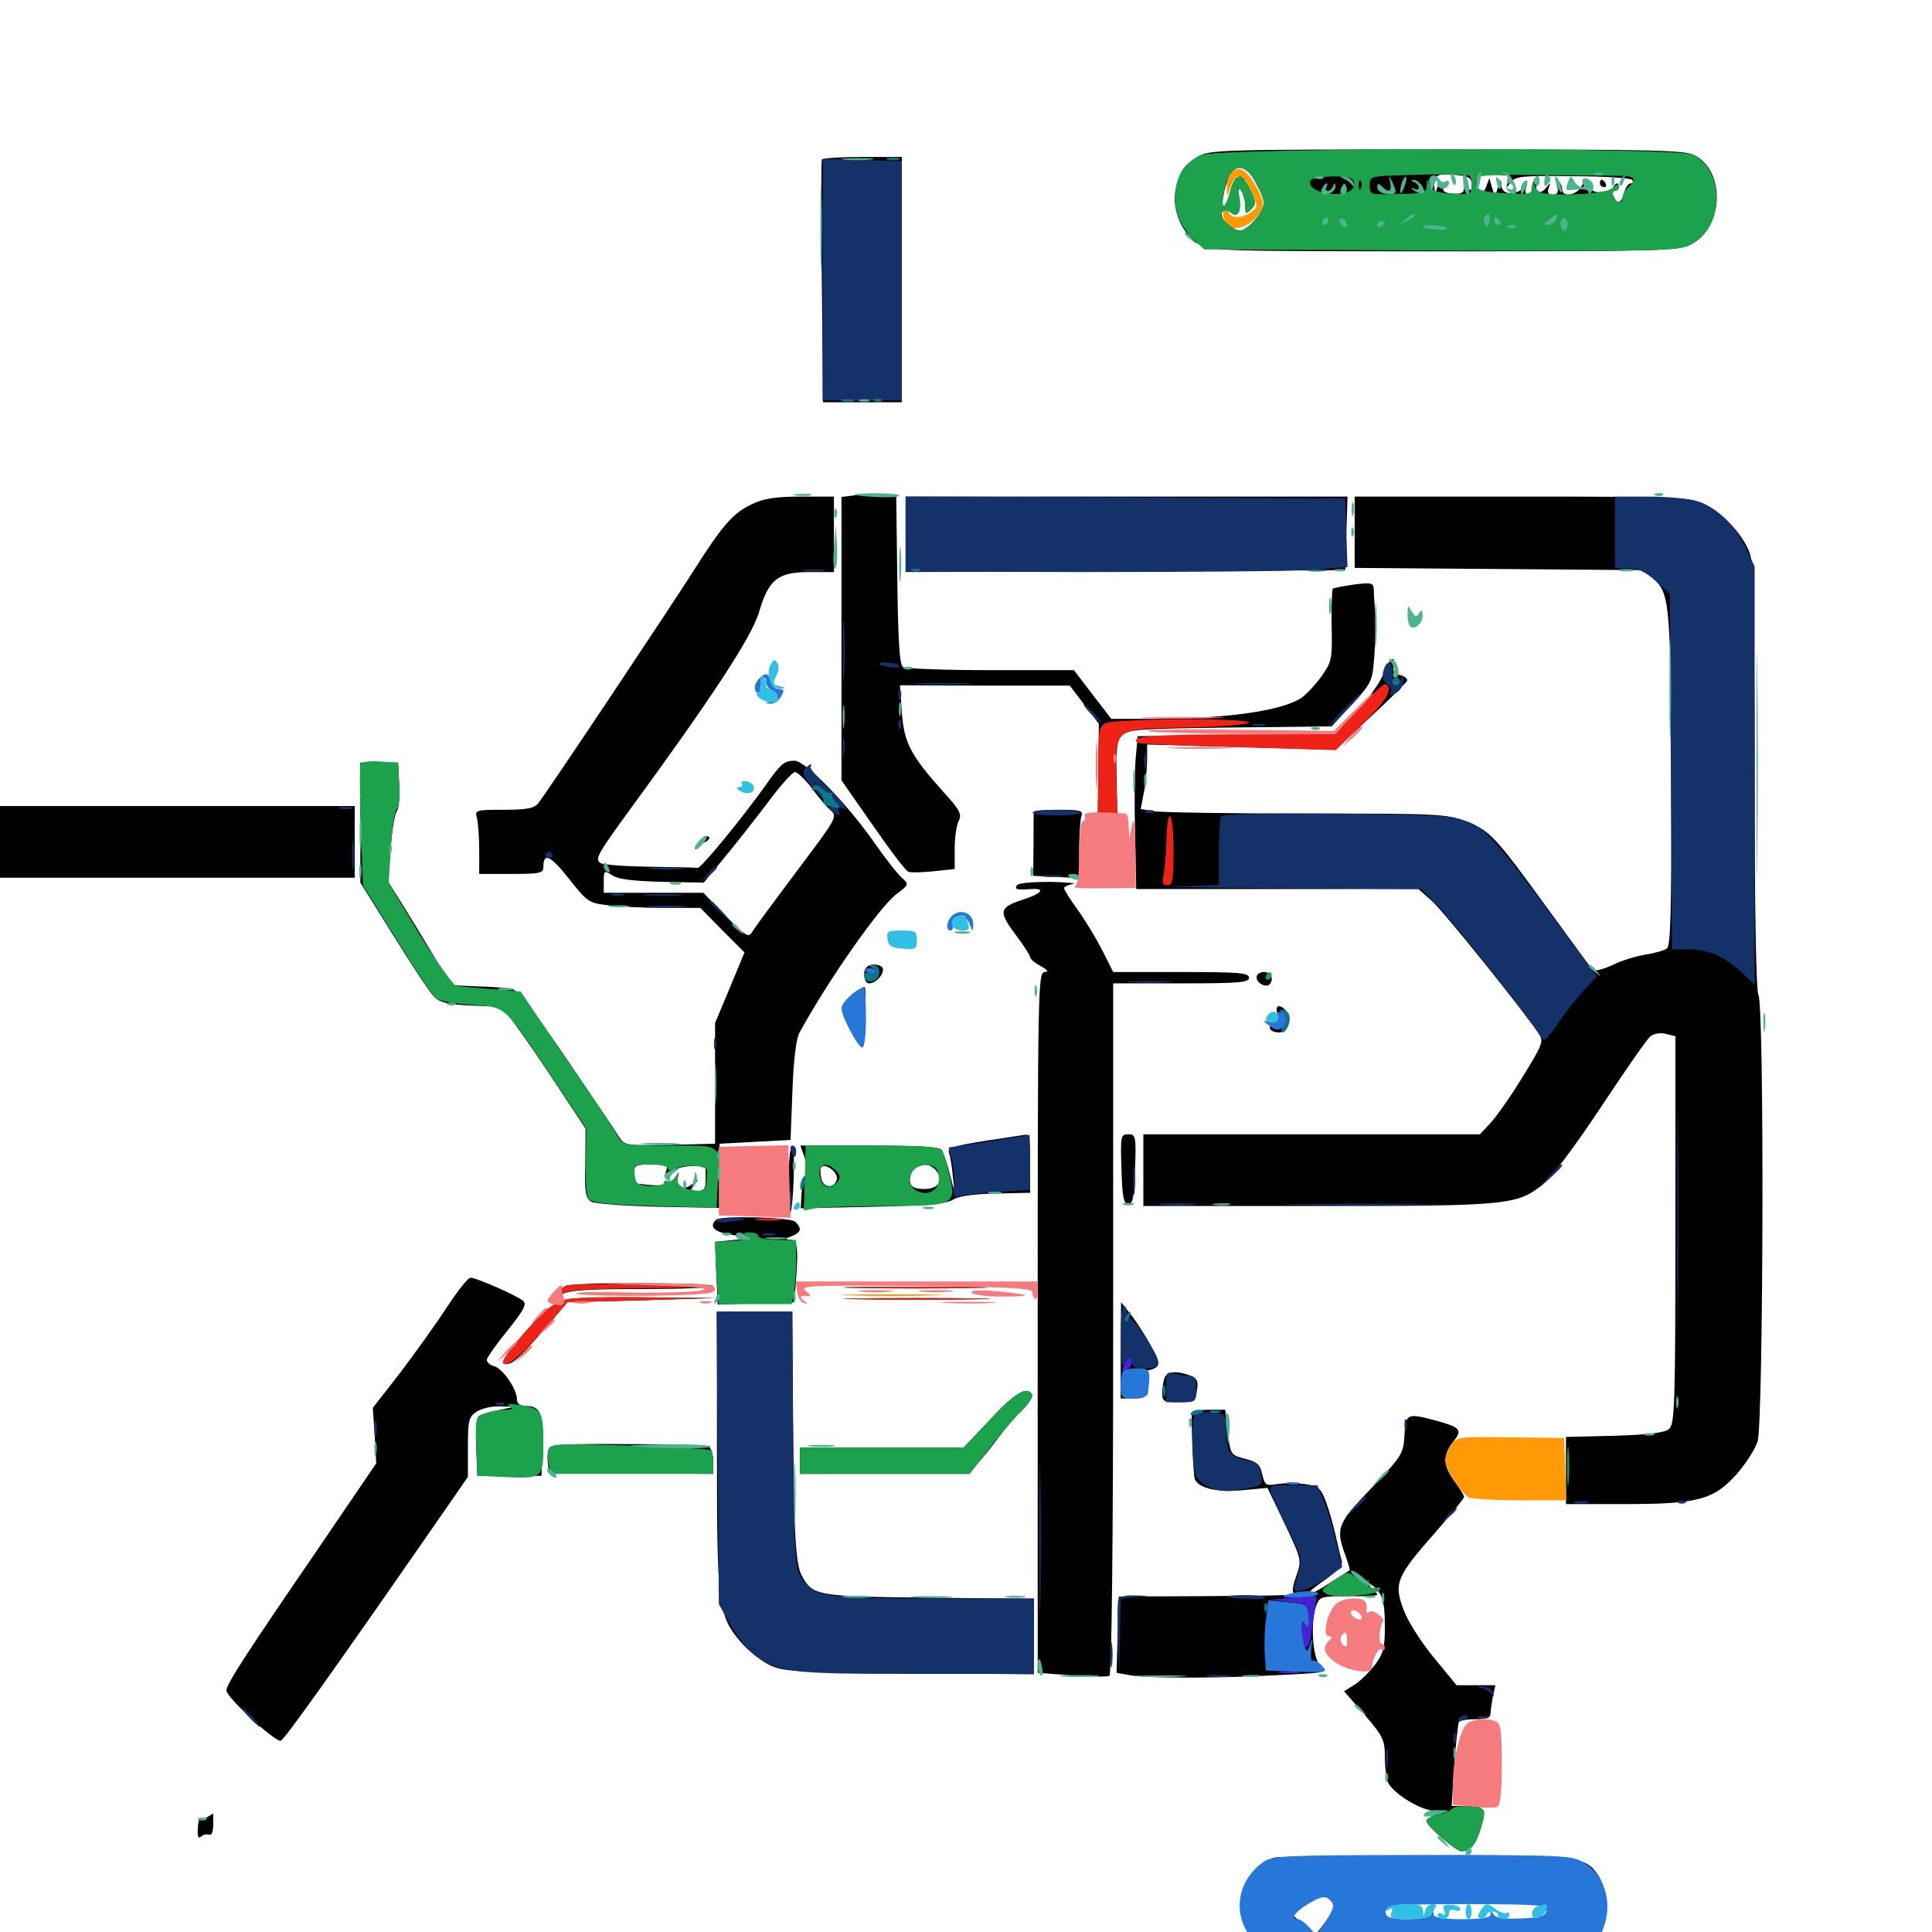 <svg xmlns="http://www.w3.org/2000/svg" viewBox="0 -1000 1000 1000">
	<path fill="#000000" d="M619.727 -918.75C612.695 -914.453 610.156 -910.742 608.398 -900.977C606.641 -891.406 611.914 -878.906 620.117 -873.828C626.367 -870.117 629.492 -869.922 747.266 -869.922C858.398 -869.922 868.75 -870.117 875 -873.438C892.188 -881.836 893.359 -911.328 876.953 -919.727C872.07 -922.266 854.492 -922.656 748.633 -922.656C630.664 -922.656 625.781 -922.461 619.727 -918.75ZM650.781 -903.906C654.883 -895.898 654.883 -894.727 652.344 -890.039C650.781 -887.305 647.656 -883.789 645.312 -882.227C641.797 -879.883 640.625 -880.078 636.328 -883.398C631.836 -887.109 631.445 -888.086 633.008 -897.461C635.938 -915.625 643.75 -918.555 650.781 -903.906ZM761.719 -904.297C761.719 -900.977 761.328 -900.781 759.766 -903.125C758.203 -905.664 757.812 -905.664 757.812 -902.734C757.812 -900.195 756.25 -899.414 751.953 -899.805C748.242 -900 746.484 -900.977 747.07 -902.734C747.461 -903.906 747.07 -905.078 746.094 -905.078C745.117 -905.078 743.945 -903.516 743.555 -901.758C742.969 -899.414 742.578 -900.195 742.383 -903.516C742.188 -909.57 743.75 -910.352 754.102 -909.375C760.352 -908.789 761.719 -907.812 761.719 -904.297ZM780.078 -909.18C780.859 -908.984 781.055 -907.422 780.469 -905.664C779.297 -902.344 779.492 -902.344 782.031 -905.664C784.375 -908.789 788.086 -909.18 814.258 -908.789C830.469 -908.789 844.141 -907.812 844.922 -906.836C845.508 -905.859 845.117 -905.078 843.945 -905.078C842.773 -905.078 841.406 -902.93 840.625 -900.195C839.258 -894.531 836.914 -893.945 835.156 -898.438C834.375 -900.586 832.422 -901.367 829.297 -900.781C825.781 -900 824.023 -900.977 822.656 -903.906C820.898 -908.008 820.898 -908.008 818.555 -903.516C816.016 -898.828 808.594 -897.656 808.594 -901.953C808.594 -903.516 807.812 -905.273 806.836 -905.859C805.859 -906.641 805.469 -905.273 806.055 -903.125C806.836 -900.391 806.055 -899.219 803.711 -899.219C801.367 -899.219 800.781 -900.195 801.562 -902.734C802.734 -905.664 802.539 -905.664 800 -902.539C797.266 -898.828 793.555 -901.172 795.898 -905.078C796.484 -906.25 796.094 -907.031 795.117 -907.031C793.945 -907.031 792.969 -905.273 792.969 -903.125C792.969 -900.977 791.992 -899.219 790.82 -899.219C789.648 -899.219 789.258 -900.781 789.844 -902.734C790.82 -905.664 790.625 -905.664 788.672 -903.125C784.766 -898.438 777.344 -899.023 777.148 -903.906C776.953 -907.617 776.758 -907.422 775.391 -903.125L773.828 -898.242L772.266 -902.93L770.898 -907.812L769.141 -903.125C767.188 -897.656 762.695 -900.586 764.453 -906.25C765.43 -909.766 768.164 -910.156 780.078 -909.18ZM700.586 -907.031C681.25 -910.156 672.656 -907.812 680.664 -901.758C685.742 -898.242 689.062 -898.633 690.039 -902.734C690.82 -905.859 691.016 -905.859 691.211 -902.734C691.406 -897.852 698.438 -898.242 699.805 -903.125C700.391 -905.273 700.586 -907.031 700.586 -907.031ZM726.562 -906.641C726.562 -908.203 723.438 -908.984 717.578 -908.984C709.57 -908.984 708.789 -908.594 709.375 -904.688C709.766 -900.977 711.133 -900.195 716.797 -900.195C723.633 -900.195 726.562 -901.953 726.562 -906.641ZM737.891 -904.688C738.477 -908.203 737.695 -908.984 733.594 -908.984C730.859 -908.984 728.516 -908.203 728.516 -907.227C728.516 -906.25 728.125 -904.102 727.539 -902.734C726.758 -900.781 728.125 -900 731.836 -900.195C735.938 -900.195 737.5 -901.172 737.891 -904.688ZM704.492 -902.734C705.078 -904.102 704.883 -905.859 704.297 -906.445C703.711 -907.227 703.125 -906.055 703.32 -903.906C703.32 -901.758 703.906 -901.172 704.492 -902.734ZM701.172 -885.352C701.172 -882.617 699.805 -881.641 696.289 -881.641C693.555 -881.641 691.406 -882.617 691.406 -883.789C691.406 -884.961 690.039 -884.57 688.477 -882.812C684.57 -879.102 679.688 -880.859 679.688 -885.938C679.688 -889.258 680.664 -889.844 685.547 -889.062C688.867 -888.477 691.992 -888.867 692.383 -889.648C694.141 -892.383 701.172 -888.867 701.172 -885.352ZM718.945 -887.305C720.508 -883.984 720.508 -882.812 718.555 -881.445C715.039 -879.297 708.984 -883.008 708.984 -887.5C708.984 -892.773 716.016 -892.578 718.945 -887.305ZM726.953 -885.352C724.023 -882.031 723.633 -882.031 722.07 -884.766C720.117 -888.281 723.633 -891.602 727.734 -890.039C729.492 -889.453 729.492 -888.281 726.953 -885.352ZM740.234 -889.453C742.188 -888.281 744.336 -888.281 744.922 -889.062C745.703 -890.43 752.539 -890.625 759.961 -889.648C761.719 -889.453 763.672 -881.641 762.109 -881.445C761.328 -881.445 759.18 -881.055 757.422 -880.664C755.273 -880.273 753.906 -881.25 753.906 -883.008C753.906 -885.352 753.32 -885.352 750.586 -882.617C747.461 -879.492 747.266 -879.492 744.922 -882.422C743.164 -884.961 742.383 -885.156 741.602 -883.203C741.016 -881.641 740.43 -882.227 740.43 -884.375C740.234 -887.891 737.5 -887.109 737.109 -883.398C736.523 -879.102 736.133 -878.906 734.375 -881.641C731.836 -885.547 731.836 -891.406 734.57 -891.406C735.742 -891.406 738.281 -890.43 740.234 -889.453ZM780.664 -888.672C781.25 -888.086 781.25 -886.133 780.469 -884.375C779.297 -881.25 778.906 -881.25 776.367 -884.766C774.414 -887.109 773.828 -887.305 774.414 -885.547C775.977 -881.25 766.406 -880.664 764.844 -884.766C764.258 -886.523 764.062 -888.477 764.648 -889.453C765.625 -891.016 778.906 -890.43 780.664 -888.672ZM789.062 -885.938C789.062 -883.008 789.453 -883.008 791.211 -885.547C792.969 -888.086 793.164 -888.086 792.383 -885.547C791.211 -881.055 783.203 -880.469 783.203 -885.156C783.203 -887.109 783.789 -889.453 784.375 -890.039C786.328 -891.992 789.062 -889.648 789.062 -885.938ZM803.32 -885.547C802.734 -883.398 800.977 -881.641 799.609 -881.641C796.289 -881.641 795.898 -888.867 799.414 -890.039C803.125 -891.406 804.492 -889.844 803.32 -885.547ZM826.172 -882.617C823.633 -879.688 823.242 -879.688 821.875 -883.594C819.727 -889.453 822.07 -892.578 825.781 -888.672C828.32 -886.133 828.32 -885.352 826.172 -882.617ZM814.062 -885.352C814.844 -881.641 810.352 -879.297 806.641 -881.641C803.125 -883.789 805.859 -889.844 809.961 -889.062C811.914 -888.672 813.672 -887.109 814.062 -885.352ZM639.062 -906.445C635.547 -902.148 635.156 -890.43 638.672 -890.43C640.82 -890.43 641.406 -892.188 641.016 -897.266C640.82 -902.344 641.016 -903.32 642.578 -901.172C643.555 -899.609 644.531 -896.094 644.531 -893.555C644.531 -889.844 645.117 -889.258 646.875 -891.016C648.633 -892.773 648.438 -895.117 646.484 -901.172C643.75 -909.57 642.383 -910.547 639.062 -906.445ZM812.695 -903.906C812.695 -901.758 813.281 -901.172 813.867 -902.734C814.453 -904.102 814.258 -905.859 813.672 -906.445C813.086 -907.227 812.5 -906.055 812.695 -903.906ZM828.125 -905.078C828.125 -904.102 829.102 -903.125 830.273 -903.125C831.25 -903.125 831.641 -904.102 831.055 -905.078C830.469 -906.25 829.492 -907.031 828.906 -907.031C828.516 -907.031 828.125 -906.25 828.125 -905.078ZM834.961 -903.125C834.375 -902.148 834.766 -901.172 835.742 -901.172C836.914 -901.172 837.891 -902.148 837.891 -903.125C837.891 -904.297 837.5 -905.078 837.109 -905.078C836.523 -905.078 835.547 -904.297 834.961 -903.125ZM746.289 -884.375C746.289 -882.227 746.875 -881.641 747.461 -883.203C748.047 -884.57 747.852 -886.328 747.266 -886.914C746.68 -887.695 746.094 -886.523 746.289 -884.375ZM425.391 -917.383C425 -916.406 425 -887.891 425.391 -853.906L425.977 -791.797H446.289H466.797V-855.273V-918.75H446.484C435.156 -918.75 425.781 -918.164 425.391 -917.383ZM441.992 -743.555L435.547 -742.773V-669.336V-596.094L451.758 -572.852C460.547 -560.156 468.75 -549.219 470.117 -548.828C471.289 -548.242 477.148 -548.438 483.203 -549.023L494.141 -550.195V-560.742C494.141 -566.602 495.117 -573.047 496.289 -575.195C497.852 -578.516 496.875 -580.664 489.062 -589.258C471.289 -608.984 467.969 -615.43 466.797 -631.25L465.82 -645.312L509.766 -645.117H553.711L561.328 -635.156L568.75 -625.391L568.555 -602.148L568.164 -578.906H573.242H578.32L577.93 -597.656C577.539 -612.891 578.125 -616.797 580.859 -619.531C583.789 -622.461 590.43 -622.852 636.719 -623.438L689.258 -624.023L699.805 -635.547C709.961 -646.484 710.352 -647.266 711.328 -660.156C711.914 -667.578 712.305 -677.148 711.914 -681.445C711.523 -685.742 711.133 -691.406 711.133 -693.945C710.938 -698.438 710.547 -698.633 700.977 -697.461C695.312 -696.68 690.43 -695.703 689.844 -695.312C689.453 -694.727 689.062 -686.133 689.258 -675.977C689.648 -658.594 689.258 -657.422 683.789 -649.609C680.469 -645.117 675.781 -640.234 673.438 -638.672C663.086 -632.031 635.352 -628.125 598.633 -627.93H575.195L565.43 -640.625L555.859 -653.125H512.695C489.062 -653.125 468.555 -653.906 467.383 -654.688C465.625 -655.859 464.844 -667.969 464.453 -700L463.867 -743.945L456.055 -744.141C451.758 -744.336 445.312 -743.945 441.992 -743.555ZM389.648 -739.258C379.492 -734.57 374.219 -728.516 359.18 -704.883C345.898 -683.984 283.203 -590.039 278.711 -584.375C276.562 -581.641 272.852 -580.859 260.742 -580.859C246.094 -580.859 245.703 -580.664 246.875 -576.562C247.461 -574.023 248.047 -566.602 248.047 -559.961V-547.656H264.648C279.688 -547.656 281.25 -548.047 281.25 -551.367C281.25 -558.984 284.961 -557.227 294.531 -545.117C303.906 -533.203 304.688 -532.617 314.648 -531.445C320.508 -530.664 333.594 -530.078 343.75 -530.078H362.5L373.828 -518.555L385.352 -507.031L377.734 -488.672L370.117 -470.508V-439.258V-408.008L346.68 -407.422C323.828 -407.031 323.242 -407.031 320.312 -411.719C318.75 -414.258 306.641 -432.227 293.359 -451.758C277.148 -475.586 267.969 -487.5 265.039 -488.086C262.695 -488.672 254.688 -489.258 247.07 -489.453L233.398 -490.039L224.219 -505.664C219.141 -514.258 211.719 -526.367 207.812 -532.617L200.781 -543.75L202.148 -560.938C202.93 -570.312 204.297 -578.906 205.469 -580.273C206.445 -581.445 207.031 -587.695 206.641 -593.945L206.055 -605.273H196.289H186.523V-574.219V-543.164L203.711 -515.625C213.086 -500.586 222.461 -486.328 224.609 -484.18C227.734 -481.055 231.836 -480.078 244.336 -479.492L259.961 -478.906L267.383 -468.75C271.484 -463.281 281.055 -449.219 288.867 -437.305L303.125 -415.82L302.93 -397.852C302.539 -382.227 303.125 -379.688 306.25 -377.93C308.203 -376.953 323.828 -375.781 341.211 -375.391L372.461 -374.805V-391.406V-408.008L390.82 -408.984L409.18 -409.961L410.156 -435.352C410.742 -451.562 412.109 -462.5 413.867 -465.625C429.102 -493.359 455.078 -530.273 463.867 -537.109C470.508 -541.992 470.508 -542.383 466.992 -545.508C464.844 -547.266 458.398 -555.469 452.539 -563.867C438.672 -583.789 416.797 -606.25 411.328 -606.25C405.859 -606.25 404.297 -604.883 396.289 -593.555C384.18 -576.562 362.891 -550.586 361.133 -550.781C360.156 -550.977 349.023 -551.172 336.523 -551.367C323.828 -551.562 312.305 -552.344 310.742 -553.32C307.812 -555.273 309.18 -557.812 325.977 -580.859C368.555 -639.062 388.867 -670.117 392.773 -682.812C397.852 -700.195 402.539 -703.906 419.141 -703.906H431.641V-723.438V-742.969H414.648C402.148 -742.969 395.312 -741.992 389.648 -739.258ZM420.117 -592.188C423.438 -587.5 427.93 -582.227 430.078 -580.469C433.594 -577.344 432.812 -576.172 412.5 -549.219C400.781 -533.594 390.43 -519.531 389.258 -517.578C387.5 -514.453 385.938 -515.43 375.586 -525.977L364.062 -537.891H338.281H312.5V-543.75C312.5 -549.414 312.695 -549.609 316.992 -546.875C319.922 -544.922 327.734 -543.945 342.773 -543.555L364.258 -543.164L374.609 -555.664C380.273 -562.5 390.43 -575.391 397.07 -584.18C403.711 -593.164 410.156 -600.391 411.523 -600.391C412.695 -600.391 416.602 -596.68 420.117 -592.188ZM344.922 -394.336C343.945 -391.797 344.531 -391.797 348.242 -394.141C352.734 -396.875 365.234 -397.461 365.234 -394.922V-388.477C365.234 -384.766 364.258 -383.594 361.133 -383.594C357.422 -383.594 357.227 -383.984 359.57 -387.109C362.109 -390.234 362.109 -390.234 358.203 -387.109C353.711 -383.203 349.219 -385.742 350.977 -391.211C351.562 -393.75 351.367 -393.555 349.609 -390.82C348.438 -389.062 346.68 -387.891 345.508 -388.477C344.531 -389.258 343.75 -388.867 343.75 -387.695C343.75 -386.133 340.625 -386.133 329.688 -387.305C328.711 -387.5 328.125 -389.648 328.125 -392.383C328.125 -396.875 328.906 -397.266 337.109 -397.266C344.336 -397.266 345.898 -396.68 344.922 -394.336ZM468.75 -723.438V-703.906L582.617 -704.297L696.289 -704.883L696.875 -724.023L697.461 -742.969H583.008H468.75ZM701.172 -724.414V-706.055L776.367 -705.469L851.562 -704.883L856.836 -699.609C864.258 -691.992 864.844 -684.375 865.039 -591.406C865.234 -529.297 864.648 -510.547 862.891 -509.18C861.523 -508.008 856.445 -506.641 851.562 -505.859C846.68 -505.078 839.062 -502.734 834.375 -500.391C829.688 -498.242 825.195 -497.07 824.219 -498.047C823.438 -499.023 812.891 -513.477 800.781 -530.078C773.438 -567.773 771.094 -570.117 758.398 -575C748.633 -578.711 743.164 -578.906 676.172 -578.906C636.719 -578.906 601.367 -579.492 597.461 -580.078L590.43 -581.25L591.992 -589.453C592.969 -593.75 593.555 -601.367 593.75 -606.055V-614.648L642.383 -613.281L691.211 -611.914L709.375 -628.906C719.336 -638.086 727.93 -646.68 728.32 -647.656C728.711 -648.633 726.953 -650 724.609 -650.586C721.68 -651.367 720.703 -652.734 721.289 -655.469C723.047 -662.109 717.969 -658.008 716.016 -651.172C714.844 -647.656 708.984 -639.062 702.539 -632.227L691.016 -619.922L640.039 -619.531L588.867 -618.945L587.891 -608.203C587.305 -602.344 587.109 -584.57 587.5 -568.75L588.086 -539.844H661.133H734.18L741.016 -533.789C747.07 -528.516 789.258 -475.977 796.68 -464.648C799.023 -460.938 798.242 -458.984 788.086 -442.578C782.031 -432.617 774.414 -421.875 771.484 -418.75L766.016 -412.891H678.906H591.797V-394.336V-375.781H682.227C782.031 -375.781 785.547 -376.172 799.414 -387.695C803.516 -391.016 816.797 -408.984 828.906 -427.344C841.016 -445.703 852.344 -461.914 854.102 -463.477C856.055 -465.039 859.375 -465.625 862.305 -464.844L867.188 -463.672V-363.281C867.188 -272.461 866.797 -262.695 863.867 -260.352C861.719 -258.398 853.125 -257.422 835.547 -256.836L810.547 -256.25V-238.867V-221.484H840.43C878.711 -221.484 886.914 -223.633 898.828 -236.914C903.516 -242.188 908.594 -250 909.766 -254.102C912.695 -264.258 913.281 -479.492 910.156 -484.961C908.984 -487.5 908.203 -526.367 908.203 -596.875C908.203 -666.992 907.422 -707.422 906.055 -712.305C903.516 -721.875 891.797 -734.766 881.836 -739.258C874.609 -742.578 866.992 -742.969 787.695 -742.969H701.172ZM0 -564.258V-545.703H91.797H183.594V-564.258V-582.812H91.797H0ZM535.156 -579.883C534.961 -579.297 534.961 -571.68 534.961 -562.891L534.766 -546.68L546.68 -546.094L558.594 -545.508V-560.156C558.594 -568.164 559.18 -575.977 559.766 -577.734C560.742 -580.469 558.984 -580.859 548.047 -580.859C541.016 -580.859 535.156 -580.469 535.156 -579.883ZM363.281 -565.039C363.281 -566.211 364.258 -567.188 365.234 -567.188C366.406 -567.188 367.188 -566.797 367.188 -566.406C367.188 -565.82 366.406 -564.844 365.234 -564.258C364.258 -563.672 363.281 -564.062 363.281 -565.039ZM526.367 -541.797C525 -539.648 525.977 -539.258 534.18 -539.844C541.602 -540.234 538.867 -537.305 528.906 -534.18C517.188 -530.273 516.797 -528.125 525.391 -516.602C529.688 -510.938 533.203 -505.469 533.203 -504.492C533.203 -503.711 535.547 -501.562 538.672 -500C542.383 -497.852 542.969 -497.07 540.625 -496.875C537.305 -496.875 537.109 -486.914 537.109 -315.43V-134.18L554.688 -132.812C564.453 -132.031 573.242 -132.031 574.219 -132.617C575.391 -133.398 576.172 -199.609 576.172 -312.5V-491.016H611.328C641.211 -491.016 646.484 -491.406 646.484 -493.945C646.484 -496.484 641.211 -496.875 611.328 -496.875H576.172L570.508 -508.203C567.383 -514.258 561.719 -523.633 557.812 -529.102C553.906 -534.375 550.781 -539.453 550.781 -540.234C550.781 -541.016 552.734 -541.992 555.273 -542.383C557.617 -542.773 552.344 -543.359 543.555 -543.555C534.766 -543.555 526.953 -542.969 526.367 -541.797ZM448.633 -499.414C446.289 -497.266 447.266 -491.016 449.805 -491.016C453.125 -491.016 457.031 -494.922 457.031 -498.242C457.031 -500.781 450.781 -501.758 448.633 -499.414ZM650.391 -494.141C650.391 -491.211 655.078 -488.672 657.031 -490.43C659.57 -493.164 658.008 -496.875 654.297 -496.875C652.148 -496.875 650.391 -495.703 650.391 -494.141ZM441.797 -485.938C439.062 -483.984 437.5 -481.055 437.5 -477.148C437.5 -470.312 444.727 -459.375 446.094 -463.867C447.656 -468.555 448.633 -489.062 447.461 -489.062C446.68 -489.062 444.141 -487.695 441.797 -485.938ZM661.133 -475.391C661.914 -472.852 661.328 -471.094 659.375 -470.312C655.469 -468.75 657.227 -465.625 662.109 -465.625C666.602 -465.625 669.141 -472.656 666.016 -476.367C662.5 -480.664 659.766 -479.883 661.133 -475.391ZM509.18 -409.375C493.555 -406.836 490.234 -405.859 491.211 -403.32C491.797 -401.758 492.773 -396.289 493.164 -391.406L494.141 -382.617L491.602 -392.383C490.234 -397.852 488.281 -403.32 487.5 -404.688C486.523 -406.445 476.172 -407.031 450.195 -407.031H414.258L416.406 -401.172C417.383 -397.852 417.773 -393.75 416.797 -391.797C416.016 -390.039 415.039 -385.352 414.844 -381.641L414.453 -374.609L451.758 -375.391C479.492 -375.977 490.234 -376.953 493.359 -379.102C496.094 -380.859 503.906 -382.031 515.43 -382.227L533.203 -382.617V-397.852C533.203 -408.789 532.617 -412.891 530.859 -412.695C529.492 -412.5 519.727 -410.938 509.18 -409.375ZM433.203 -389.844C432.227 -384.766 426.367 -384.766 425.195 -389.648C424.609 -391.992 424.414 -394.727 425 -395.703C426.758 -398.438 433.789 -393.359 433.203 -389.844ZM484.375 -394.336C488.672 -389.258 485.938 -384.57 478.516 -384.57C473.633 -384.57 471.484 -385.547 471.094 -388.086C470.117 -392.578 474.023 -397.266 478.516 -397.266C480.469 -397.266 483.008 -395.898 484.375 -394.336ZM580.469 -394.922C580.859 -380.273 581.641 -376.758 583.984 -376.758C586.328 -376.758 587.109 -380.273 587.5 -394.922C588.086 -411.914 587.891 -412.891 583.984 -412.891C580.078 -412.891 579.883 -411.914 580.469 -394.922ZM408.203 -389.062C408.203 -379.297 408.594 -371.68 408.984 -372.07C410.742 -374.023 411.719 -407.031 410.156 -407.031C408.984 -407.031 408.203 -399.219 408.203 -389.062ZM370.508 -368.555C366.797 -364.844 369.922 -362.109 379.492 -360.742L389.648 -359.18L379.883 -358.203L370.117 -357.227L370.508 -346.484C370.703 -340.625 371.094 -333.203 371.289 -330.273L371.484 -324.805L391.406 -325.391L411.133 -325.977L412.109 -338.867C413.281 -354.883 412.695 -358.203 408.594 -358.398C406.25 -358.398 406.445 -358.984 409.766 -360.156C414.648 -362.109 415.234 -364.062 411.719 -367.578C409.18 -370.117 372.852 -370.898 370.508 -368.555ZM402.93 -358.789C404.102 -359.375 403.125 -359.766 400.391 -359.766C397.656 -359.766 396.68 -359.375 398.047 -358.789C399.219 -358.398 401.562 -358.398 402.93 -358.789ZM231.445 -323.633C226.172 -315.43 215.234 -300.195 207.422 -289.844L192.969 -271.289L193.945 -256.836L194.727 -242.578L165.234 -199.219C127.734 -144.531 117.188 -128.32 117.188 -125C117.188 -121.484 142.578 -98.047 145.312 -99.023C147.266 -99.609 171.875 -134.18 225.391 -211.328L242.188 -235.547V-250.781C242.188 -264.453 242.578 -266.602 246.484 -269.141C248.828 -270.898 254.492 -272.266 258.789 -272.07L266.602 -271.875L258.008 -270.117C253.125 -269.141 248.633 -267.773 247.656 -266.797C246.68 -265.82 246.094 -258.594 246.484 -250.586L247.07 -236.133H263.672H280.273L280.859 -251.367C281.445 -268.164 279.688 -272.266 272.266 -272.266C269.141 -272.266 267.578 -273.438 267.578 -275.781C267.578 -280.859 260.547 -291.211 256.055 -292.773C253.711 -293.359 251.953 -294.922 251.953 -296.094C251.953 -297.266 256.836 -304.102 262.695 -311.328C271.094 -321.875 272.852 -325 270.703 -326.758C267.383 -329.492 246.484 -338.672 243.555 -338.672C242.188 -338.672 236.914 -331.836 231.445 -323.633ZM293.164 -334.57C291.406 -333.789 288.672 -331.836 287.305 -330.078C284.961 -327.148 285.156 -327.148 290.234 -329.883C294.727 -332.227 303.711 -332.812 332.617 -332.812C352.734 -332.812 369.141 -333.398 369.141 -334.375C369.141 -336.133 298.047 -336.328 293.164 -334.57ZM443.945 -333.398C426.953 -333.594 440.43 -333.984 473.633 -333.984C507.031 -333.984 520.898 -333.594 504.492 -333.398C488.281 -333.008 460.938 -333.008 443.945 -333.398ZM291.992 -326.953C291.406 -325.977 289.258 -325 287.5 -324.805C282.812 -324.609 257.227 -294.922 260.938 -294.141C264.844 -293.164 267.773 -295.898 282.031 -312.305L293.75 -325.977L331.836 -326.953L370.117 -328.125L331.641 -328.516C307.617 -328.711 292.773 -328.125 291.992 -326.953ZM443.945 -327.539C426.953 -327.734 440.82 -328.125 474.609 -328.125C508.398 -328.125 522.266 -327.734 505.469 -327.539C488.477 -327.148 460.742 -327.148 443.945 -327.539ZM580.078 -301.172V-276.172H586.719C592.578 -276.172 593.359 -276.758 594.141 -282.031C594.922 -287.5 594.727 -287.891 588.086 -288.086L581.055 -288.477L588.867 -289.648C601.562 -291.797 601.953 -292.578 595.117 -304.492C591.797 -310.352 587.109 -317.578 584.57 -320.508L580.273 -325.977ZM371.094 -249.219C371.094 -169.727 371.68 -164.062 383.008 -150.586C386.328 -146.484 392.773 -141.211 397.07 -138.867C405.078 -134.766 407.422 -134.57 470.312 -133.984L535.156 -133.398V-152.93V-172.461L481.055 -173.047C422.07 -173.633 420.508 -174.023 414.844 -184.766C411.523 -191.211 410.742 -208.984 410.352 -284.57L410.156 -321.094H390.625H371.094ZM602.734 -286.719C602.148 -284.961 601.562 -281.445 601.562 -278.906C601.562 -274.609 602.344 -274.219 610.156 -274.219C618.164 -274.219 618.75 -274.609 619.531 -280.273C620.312 -285.156 619.727 -286.523 615.82 -288.086C608.789 -290.625 604.102 -290.234 602.734 -286.719ZM512.695 -265.43L498.828 -250.781H456.445H414.062V-243.945V-237.109H457.617H501.172L506.055 -242.578C508.789 -245.508 513.477 -251.367 516.602 -255.664C519.727 -259.961 525.195 -266.406 528.906 -269.922C532.422 -273.438 534.766 -277.148 534.18 -278.32C531.445 -282.617 525.391 -279.102 512.695 -265.43ZM616.992 -268.945C616.406 -265.039 617.578 -237.695 618.359 -234.766C619.727 -229.883 629.688 -227.344 643.555 -228.711L656.055 -229.883L665.039 -211.133C673.633 -192.969 673.828 -192.383 671.094 -184.766C669.531 -180.469 668.75 -176.367 669.336 -175.781C670.898 -174.219 671.289 -174.219 622.07 -173.828L579.102 -173.633L578.516 -153.906L577.93 -134.18L585.352 -132.812C594.922 -131.25 631.25 -131.25 662.305 -133.008C686.328 -134.18 686.914 -134.18 683.398 -137.695C679.297 -141.797 678.125 -160.742 681.445 -169.336C683.203 -173.633 684.18 -173.828 698.047 -173.828C706.25 -173.633 712.891 -174.023 712.891 -174.609C712.891 -175 710.547 -177.539 707.617 -180.078L702.148 -184.57L707.617 -181.25C715.234 -176.562 716.797 -172.852 716.797 -158.008C716.797 -146.875 716.016 -144.141 711.523 -138.086C708.398 -134.18 703.711 -129.492 700.977 -127.93L695.703 -124.609L706.25 -112.5C716.016 -101.172 716.797 -99.414 716.797 -90.43C716.797 -84.961 717.578 -79.102 718.555 -77.148C721.875 -71.094 735.938 -62.695 742.773 -62.695L749.023 -62.891L743.75 -60.938C740.625 -59.961 738.281 -58.398 738.281 -57.422C738.281 -55.078 753.516 -41.797 756.445 -41.797C761.133 -41.797 763.867 -45.117 766.602 -54.102C769.531 -64.062 768.75 -65.234 757.422 -65.234H751.367L752.734 -86.133C753.516 -97.656 754.688 -107.812 755.078 -108.594C755.664 -109.57 759.57 -110.156 763.867 -110.156C768.945 -110.156 771.484 -110.938 771.484 -112.891C771.484 -114.258 772.07 -118.359 772.656 -121.68L774.023 -127.734H763.867H753.906L742.188 -141.992C735.742 -149.805 728.711 -160.742 726.562 -166.602C721.289 -180.469 722.656 -183.789 742.578 -206.445C750.977 -216.016 757.812 -224.414 757.812 -225.195C757.812 -225.977 755.664 -229.492 752.93 -233.203C746.875 -241.406 746.68 -246.68 752.148 -253.711C757.031 -259.766 756.055 -261.133 744.141 -264.453C728.32 -268.75 727.539 -268.555 726.953 -257.227C726.367 -247.461 725.781 -246.484 709.961 -229.883C692.188 -211.328 691.211 -209.18 696.289 -195.117C697.852 -191.016 698.828 -187.305 698.633 -187.305C698.438 -187.109 693.945 -184.18 688.672 -180.859C675.391 -172.266 672.656 -173.047 685.156 -181.836C691.992 -186.523 695.117 -189.844 694.531 -191.992C693.945 -193.75 692.578 -199.609 691.406 -204.883C690.234 -210.352 687.891 -218.359 686.328 -222.656C683.594 -229.883 682.422 -230.859 675.391 -231.836C671.094 -232.422 664.648 -232.422 661.133 -231.836C655.273 -230.859 654.688 -231.25 653.32 -236.914C652.344 -241.797 650.781 -243.359 644.531 -244.922C636.914 -246.875 636.914 -247.07 635.547 -258.594L634.18 -270.312H625.781C621.094 -270.312 617.188 -269.727 616.992 -268.945ZM283.984 -250C283.398 -248.438 283.203 -245.117 283.594 -242.578L284.18 -238.086L326.758 -237.5L369.141 -237.109V-243.75C369.141 -247.461 367.969 -250.781 366.602 -251.367C365.039 -251.953 346.289 -252.539 324.609 -252.539C291.602 -252.734 284.961 -252.344 283.984 -250ZM107.422 -59.57C105.859 -58.398 104.102 -58.008 103.516 -58.398C102.93 -58.789 102.539 -56.445 102.344 -53.125C102.148 -49.414 102.734 -48.047 104.102 -49.414C105.078 -50.391 107.031 -50.781 108.203 -50.391C109.57 -49.805 110.352 -51.953 110.352 -55.469V-61.328C110.352 -61.328 108.984 -60.547 107.422 -59.57ZM659.57 -38.477C657.812 -38.086 656.641 -36.914 657.227 -35.938C657.812 -35.156 656.641 -34.57 654.688 -34.766C652.93 -34.766 651.562 -33.789 651.953 -32.617C652.148 -31.25 651.367 -30.273 650 -30.664C646.68 -31.25 642.578 -22.266 642.578 -13.477C642.578 -8.984 644.336 -2.93 646.484 0.781C653.711 12.5 656.055 12.891 737.695 12.891C820.312 12.891 821.875 12.695 828.711 -0.781C832.617 -8.398 832.031 -21.875 827.344 -29.102C820.508 -39.453 816.797 -39.844 736.914 -39.648C696.289 -39.453 661.523 -39.062 659.57 -38.477ZM689.062 -17.969C692.578 -14.453 691.992 -12.109 685.938 -4.883L680.469 1.758L674.805 -3.516L669.141 -8.789L675.977 -14.453C683.398 -20.703 685.547 -21.484 689.062 -17.969ZM800.391 -13.867C803.516 -11.719 803.516 -7.227 800.195 -6.055C796.875 -4.883 725 -4.883 720.312 -6.25C715.82 -7.422 715.625 -13.867 720.312 -14.844C726.758 -16.211 797.852 -15.234 800.391 -13.867Z"/>
	<path fill="#ff9906" d="M637.109 -910.547C635.938 -909.375 634.766 -906.055 634.961 -903.32L635.156 -898.242L637.109 -903.711C639.844 -911.133 643.359 -910.352 647.656 -900.977C651.172 -893.164 651.172 -892.773 647.461 -890.234C642.969 -886.914 637.305 -886.719 636.133 -890.039C635.742 -891.211 634.57 -891.797 633.789 -891.016C631.641 -889.062 634.18 -883.789 637.695 -882.227C641.992 -880.664 649.414 -884.961 652.344 -890.43C654.492 -894.336 654.102 -896.289 650.195 -903.516C645.117 -912.305 641.211 -914.648 637.109 -910.547ZM439.844 -329.492C428.32 -329.688 438.281 -330.078 461.914 -330.078C485.547 -330.078 494.922 -329.688 482.812 -329.492C470.703 -329.102 451.367 -329.102 439.844 -329.492ZM750.977 -252.148C749.414 -249.805 748.047 -246.094 748.047 -243.945C748.047 -239.844 755.664 -227.93 760.156 -225C761.523 -224.219 773.438 -223.438 786.719 -223.438H810.742L810.156 -239.648L809.57 -255.664L781.836 -256.055C755.273 -256.445 753.906 -256.25 750.977 -252.148Z"/>
	<path fill="#ef2218" d="M703.516 -633.398L691.016 -619.922H640.625C595.898 -619.922 583.398 -618.75 589.258 -615.43C590.234 -615.039 613.477 -613.867 641.211 -613.281L691.406 -611.719L705.078 -625C717.383 -636.914 721.289 -643.555 717.383 -645.898C716.406 -646.484 710.156 -640.82 703.516 -633.398ZM571.875 -625.586C568.75 -623.828 568.359 -620.508 568.359 -601.367V-578.906H573.242H578.32L577.734 -597.461C577.148 -623.438 576.172 -622.656 615.234 -623.438C632.422 -623.828 646.484 -625 646.484 -625.977C646.484 -628.516 575.977 -628.125 571.875 -625.586ZM603.711 -564.648C603.516 -556.836 602.734 -548.633 602.148 -546.289C601.367 -542.969 601.953 -541.797 604.297 -541.797C606.836 -541.797 607.422 -544.531 607.422 -559.18C607.422 -580.273 604.297 -584.766 603.711 -564.648ZM392.188 -368.555C388.672 -368.945 391.016 -369.336 397.461 -369.336C403.906 -369.336 406.836 -368.945 403.906 -368.555C400.977 -368.164 395.703 -368.164 392.188 -368.555ZM293.164 -334.57C291.406 -333.789 288.672 -331.641 287.109 -329.688C284.375 -326.367 284.375 -326.367 289.062 -329.492C293.164 -332.227 299.609 -332.812 332.031 -333.203C374.414 -333.594 372.07 -334.375 326.562 -335.156C310.156 -335.547 295.117 -335.156 293.164 -334.57ZM443.945 -333.398C426.953 -333.594 440.43 -333.984 473.633 -333.984C507.031 -333.984 520.898 -333.594 504.492 -333.398C488.281 -333.008 460.938 -333.008 443.945 -333.398ZM291.992 -326.953C291.406 -325.977 289.258 -325 287.5 -324.805C285.742 -324.805 278.32 -317.969 271.094 -309.766C261.328 -298.438 258.789 -294.531 261.133 -293.945C264.258 -293.359 271.289 -299.805 286.914 -318.164L293.75 -325.977L331.836 -326.953L370.117 -328.125L331.641 -328.516C307.617 -328.711 292.773 -328.125 291.992 -326.953ZM443.945 -327.539C426.953 -327.734 440.82 -328.125 474.609 -328.125C508.398 -328.125 522.266 -327.734 505.469 -327.539C488.477 -327.148 460.742 -327.148 443.945 -327.539Z"/>
	<path fill="#1ca14c" d="M621.68 -919.727C605.664 -912.891 603.32 -890.039 617.383 -876.562L623.242 -870.898L745.703 -870.312C859.375 -869.922 868.75 -870.117 875 -873.242C892.188 -882.031 893.164 -910.742 876.562 -919.922C869.727 -923.828 630.469 -923.633 621.68 -919.727ZM650.781 -903.906C654.883 -895.898 654.883 -894.727 652.344 -890.039C650.781 -887.305 647.656 -883.789 645.312 -882.227C641.797 -879.883 640.625 -880.078 635.938 -883.789C632.227 -886.719 631.25 -888.672 632.617 -890.039C633.984 -891.406 635.547 -891.211 637.305 -889.648C641.016 -886.719 642.969 -891.406 641.406 -898.828C640.625 -902.93 640.82 -903.516 642.383 -901.172C643.555 -899.609 644.531 -896.094 644.531 -893.359C644.531 -889.062 644.727 -888.867 647.656 -891.602C650.391 -894.336 650.391 -895.312 647.266 -901.758C642.773 -911.133 639.258 -910.938 636.719 -901.172C634.18 -891.406 631.836 -891.016 633.398 -900.391C635.938 -915.625 644.336 -917.383 650.781 -903.906ZM760.352 -909.18C761.133 -908.984 761.719 -906.836 761.719 -904.102C761.719 -899.414 761.328 -899.219 751.562 -899.805C743.75 -900.195 741.211 -901.172 740.039 -904.102C738.672 -907.812 738.477 -907.812 738.477 -903.906C738.281 -900.195 736.914 -899.805 723.633 -899.609C709.18 -899.219 708.984 -899.219 708.984 -903.906C708.984 -908.789 709.18 -908.789 728.125 -909.375C744.531 -909.961 754.492 -909.766 760.352 -909.18ZM839.453 -908.984C846.289 -908.789 847.461 -907.031 842.773 -903.125C841.211 -901.758 839.844 -899.414 839.844 -898.047C839.844 -894.336 836.719 -894.531 835.156 -898.242C834.57 -899.805 834.961 -901.172 835.938 -901.172C837.109 -901.172 837.891 -902.148 837.891 -903.516C837.891 -904.883 836.719 -904.688 834.57 -902.734C832.227 -900.781 825.781 -899.805 814.062 -899.414C799.609 -899.219 796.875 -899.609 795.117 -902.539C793.164 -905.859 793.164 -905.859 792.969 -902.539C792.969 -899.609 791.211 -899.219 778.906 -900C765.234 -900.781 762.109 -902.344 764.258 -907.617C764.844 -909.375 773.828 -909.766 799.023 -909.375C817.773 -909.18 835.938 -908.984 839.453 -908.984ZM700.195 -907.031C702.734 -902.93 698.633 -899.414 691.211 -899.609C682.812 -899.609 676.367 -903.32 678.516 -906.641C680.078 -909.18 698.828 -909.375 700.195 -907.031ZM704.492 -902.734C703.906 -901.172 703.32 -901.758 703.32 -903.906C703.125 -906.055 703.711 -907.227 704.297 -906.445C704.883 -905.859 705.078 -904.102 704.492 -902.734ZM701.172 -885.352C701.172 -889.453 697.461 -890.625 687.109 -889.844C681.445 -889.453 679.688 -888.281 679.688 -885.547C679.688 -880.859 684.766 -879.102 688.477 -882.812C690.039 -884.57 691.406 -884.961 691.406 -883.789C691.406 -882.617 693.555 -881.641 696.289 -881.641C699.805 -881.641 701.172 -882.617 701.172 -885.352ZM717.773 -889.453C715.625 -892.969 708.984 -891.602 708.984 -887.5C708.984 -881.836 715.625 -878.906 719.531 -882.812C721.484 -884.766 722.656 -884.961 722.656 -883.398C722.656 -881.836 723.633 -881.836 725.977 -883.789C728.906 -886.133 729.102 -886.133 727.93 -883.008C727.148 -880.859 727.344 -879.883 728.516 -880.664C729.688 -881.25 730.469 -883.398 730.469 -885.156C730.664 -887.891 731.055 -887.891 733.008 -884.57C734.961 -881.25 737.305 -880.664 747.07 -880.859C764.258 -881.25 763.672 -881.055 761.914 -886.133C760.352 -890.039 759.18 -890.43 742.969 -890.43C733.398 -890.43 724.023 -889.844 722.266 -889.062C720.508 -888.086 718.359 -888.281 717.773 -889.453ZM780.469 -888.867C778.516 -890.82 765.625 -891.211 764.648 -889.258C764.062 -888.477 764.062 -886.523 764.648 -884.961C766.406 -880.859 791.406 -881.445 792.383 -885.547C793.164 -887.891 792.969 -887.891 791.406 -885.938C790.039 -883.789 789.258 -884.18 788.477 -887.695C787.5 -891.211 786.719 -891.602 784.57 -889.844C783.008 -888.477 781.25 -888.086 780.469 -888.867ZM814.453 -885.352C814.453 -888.086 812.695 -889.258 807.812 -889.844C799.219 -890.82 796.875 -889.844 796.875 -885.352C796.875 -882.812 798.242 -881.836 801.367 -882.031C803.711 -882.031 806.641 -882.031 807.617 -881.641C811.914 -880.469 814.453 -881.836 814.453 -885.352ZM828.125 -885.156C828.125 -887.109 822.461 -892.578 822.07 -891.211C820.508 -886.719 821.68 -879.688 823.828 -879.688C825.586 -879.688 826.172 -880.859 825.391 -882.812C824.805 -884.375 825 -885.156 826.172 -884.57C827.344 -883.984 828.125 -884.18 828.125 -885.156ZM737.305 -885.547C736.719 -884.57 737.109 -883.594 738.086 -883.594C739.258 -883.594 740.234 -884.57 740.234 -885.547C740.234 -886.719 739.844 -887.5 739.453 -887.5C738.867 -887.5 737.891 -886.719 737.305 -885.547ZM186.719 -604.688C186.133 -603.516 186.133 -589.062 186.719 -572.266L187.891 -541.602L205.273 -513.672C214.844 -498.242 224.023 -484.57 225.586 -483.203C227.148 -482.031 235.547 -480.469 244.141 -479.883C262.5 -478.516 260.156 -480.664 287.109 -440.234L303.516 -415.82L303.125 -399.219C302.93 -390.039 303.516 -381.25 304.492 -379.688C306.055 -377.344 313.086 -376.562 338.672 -375.781L370.898 -374.805L371.484 -386.523C372.656 -408.398 374.414 -407.031 346.68 -407.031C323.242 -407.031 322.461 -407.227 319.922 -411.719C318.555 -414.258 306.641 -432.227 293.359 -451.562L269.531 -486.719L254.297 -488.086C246.094 -488.672 237.891 -489.453 236.328 -489.648C234.766 -489.844 226.172 -501.953 217.188 -516.406L201.172 -542.773L202.344 -561.328C202.93 -571.484 204.297 -580.273 205.273 -581.055C206.445 -581.641 207.031 -587.305 206.641 -593.75L206.055 -605.273L196.875 -605.859C191.992 -606.25 187.305 -605.664 186.719 -604.688ZM345.703 -395.312C345.703 -393.945 346.875 -393.945 349.219 -394.922C354.102 -397.656 366.211 -396.68 366.016 -393.945C365.82 -392.578 365.625 -389.648 365.625 -387.305C365.234 -384.18 364.062 -383.398 359.961 -383.789C352.734 -384.57 349.609 -387.109 350.781 -391.016C351.758 -393.945 351.562 -393.75 349.609 -390.82C348.438 -389.062 346.68 -387.891 345.508 -388.477C344.531 -389.258 343.75 -388.867 343.75 -387.891C343.75 -386.719 340.43 -386.133 336.523 -386.133C329.883 -386.523 329.102 -387.109 328.516 -391.992C327.93 -397.07 328.125 -397.266 336.719 -397.266C341.602 -397.266 345.703 -396.289 345.703 -395.312ZM655.273 -494.922C654.688 -493.945 655.078 -492.969 656.055 -492.969C657.227 -492.969 658.203 -493.945 658.203 -494.922C658.203 -496.094 657.812 -496.875 657.422 -496.875C656.836 -496.875 655.859 -496.094 655.273 -494.922ZM416.602 -390.234L416.016 -373.438L422.07 -374.609C425.391 -375.195 441.602 -375.781 458.203 -375.781C494.141 -375.781 495.117 -376.172 491.406 -391.992C490.039 -397.656 488.281 -403.516 487.5 -404.688C486.523 -406.445 476.172 -407.031 451.562 -407.031H416.992ZM432.617 -394.141C434.961 -391.797 435.156 -390.43 433.398 -388.281C430.273 -384.375 426.172 -384.961 424.805 -389.453C422.461 -396.875 427.148 -399.609 432.617 -394.141ZM485.938 -391.016C486.719 -384.375 480.664 -380.469 474.609 -383.594C466.992 -387.695 471.484 -397.852 480.469 -396.875C484.18 -396.484 485.547 -394.922 485.938 -391.016ZM386.719 -360.156C388.672 -358.984 386.719 -358.203 379.883 -357.812L370.117 -357.227L370.312 -349.414C370.508 -345.117 370.898 -337.891 371.289 -333.398L372.07 -325H390.82H409.766L410.938 -331.055C411.523 -334.375 412.109 -341.992 412.109 -347.656V-358.203H402.344C397.07 -358.203 392.578 -359.18 392.578 -360.156C392.578 -361.328 390.625 -362.109 388.281 -362.109C384.766 -362.109 384.375 -361.719 386.719 -360.156ZM512.695 -265.43L498.828 -250.781H456.445H414.062V-243.945V-237.109H458.008H501.953L511.328 -249.219C516.406 -256.055 523.828 -264.844 527.93 -268.945C531.836 -273.047 534.766 -277.148 534.18 -278.32C531.445 -282.617 525.391 -279.102 512.695 -265.43ZM263.672 -272.266C266.016 -270.703 265.43 -270.312 261.328 -270.312C258.398 -270.312 253.906 -269.531 250.977 -268.359C246.094 -266.406 245.898 -266.016 246.484 -251.367L247.07 -236.133L259.766 -235.547C281.055 -234.57 281.25 -234.57 281.25 -252.539C281.25 -269.727 280.469 -271.094 268.555 -272.852C263.281 -273.633 261.719 -273.438 263.672 -272.266ZM811.133 -241.016C811.133 -231.836 811.523 -228.125 811.914 -232.812C812.305 -237.305 812.305 -244.727 811.914 -249.414C811.523 -253.906 811.133 -250.195 811.133 -241.016ZM283.984 -250C283.398 -248.242 283.398 -244.727 283.984 -241.992L285.156 -237.109H327.148H369.141V-242.773C369.141 -246.094 368.555 -249.023 367.773 -249.414C366.797 -250 348.047 -250.977 325.586 -251.758C289.648 -252.93 284.961 -252.734 283.984 -250ZM689.844 -181.445C683.594 -177.148 683.398 -176.758 686.914 -174.805C691.211 -172.656 712.305 -174.219 714.062 -176.953C714.648 -177.93 714.453 -178.516 713.477 -178.32C709.375 -177.539 706.836 -178.711 708.203 -180.859C708.984 -182.031 708.789 -182.422 707.617 -181.836C706.445 -181.055 703.906 -181.836 701.953 -183.398C697.266 -186.914 697.461 -186.914 689.844 -181.445ZM751.172 -63.477C750.586 -62.695 747.461 -61.328 744.141 -60.742C741.016 -59.961 738.281 -58.594 738.281 -57.617C738.281 -55.078 753.516 -41.797 756.445 -41.797C761.133 -41.797 763.867 -45.117 766.602 -54.102C768.945 -61.914 768.945 -63.086 766.211 -64.062C761.914 -65.82 752.344 -65.43 751.172 -63.477Z"/>
	<path fill="#143269" d="M425.781 -855.273V-792.773H446.289H466.797V-854.688V-916.602L446.289 -917.188L425.781 -917.773ZM468.75 -723.633V-704.102L563.867 -703.906C616.016 -703.906 667.578 -704.297 678.125 -705.078L697.461 -706.445L696.875 -724.219L696.289 -741.992L582.617 -742.578L468.75 -742.969ZM835.938 -724.414V-705.859H842.773C847.852 -705.859 851.562 -704.102 857.031 -699.219L864.258 -692.578L864.844 -600.586L865.43 -508.594H874.219C884.375 -508.594 892.773 -504.883 901.953 -496.289L908.203 -490.234V-598.633V-706.836L903.516 -716.602C898.242 -728.32 887.695 -738.086 877.539 -740.82C873.438 -741.992 862.5 -742.969 853.125 -742.969H835.938ZM416.602 -704.492C413.477 -704.883 415.625 -705.273 420.898 -705.273C426.367 -705.273 428.711 -704.883 426.367 -704.492C423.828 -704.102 419.531 -704.102 416.602 -704.492ZM436.328 -662.891C436.328 -648.438 436.523 -642.383 436.914 -649.805C437.305 -657.031 437.305 -668.75 436.914 -676.172C436.523 -683.398 436.328 -677.344 436.328 -662.891ZM455.078 -656.25C455.078 -657.812 464.648 -657.031 465.625 -655.469C466.211 -654.492 464.062 -654.297 460.742 -654.688C457.617 -655.078 455.078 -655.859 455.078 -656.25ZM716.016 -652.734C715.234 -649.805 716.016 -647.461 717.969 -645.898C719.727 -644.727 720.508 -642.578 719.727 -641.406C718.555 -639.648 719.336 -639.648 722.461 -641.211C724.805 -642.578 726.562 -645.312 726.367 -647.852C726.172 -651.172 725.977 -651.367 725.195 -648.828C723.828 -643.164 720.703 -644.922 720.703 -651.172C720.703 -658.008 717.773 -658.984 716.016 -652.734ZM476.172 -645.898C469.336 -646.289 474.805 -646.484 488.281 -646.484C501.758 -646.484 507.227 -646.289 500.586 -645.898C493.75 -645.508 482.812 -645.508 476.172 -645.898ZM465.039 -640.234C465.039 -638.086 465.625 -637.5 466.211 -639.062C466.797 -640.43 466.602 -642.188 466.016 -642.773C465.43 -643.555 464.844 -642.383 465.039 -640.234ZM695.312 -632.617C690.625 -627.734 687.109 -623.828 687.695 -623.828C688.281 -623.828 692.578 -627.734 697.266 -632.617C701.953 -637.5 705.469 -641.406 704.883 -641.406C704.297 -641.406 700 -637.5 695.312 -632.617ZM564.453 -630.664C566.992 -627.93 569.531 -625.781 569.922 -625.781C570.508 -625.781 568.945 -627.93 566.406 -630.664C563.867 -633.398 561.328 -635.547 560.938 -635.547C560.352 -635.547 561.914 -633.398 564.453 -630.664ZM465.039 -624.609C465.039 -622.461 465.625 -621.875 466.211 -623.438C466.797 -624.805 466.602 -626.562 466.016 -627.148C465.43 -627.93 464.844 -626.758 465.039 -624.609ZM649.023 -624.414C647.07 -625 648.242 -625.391 651.367 -625.391C654.688 -625.391 656.055 -625 654.883 -624.414C653.516 -624.023 650.781 -624.023 649.023 -624.414ZM436.133 -613.086C436.133 -608.789 436.523 -607.227 436.914 -609.766C437.305 -612.109 437.305 -615.625 436.914 -617.578C436.328 -619.336 435.938 -617.383 436.133 -613.086ZM592.188 -606.25C592.188 -602.539 592.578 -600.977 593.164 -602.93C593.555 -604.688 593.555 -607.812 593.164 -609.766C592.578 -611.523 592.188 -609.961 592.188 -606.25ZM416.406 -601.953C415.039 -600 416.211 -597.266 421.289 -591.602C426.758 -585.352 427.344 -584.961 424.609 -589.648L421.094 -595.508L427.344 -589.648C432.422 -585.156 433.008 -583.594 430.664 -582.812C428.32 -582.031 428.32 -581.445 431.641 -579.492C434.766 -577.344 435.156 -577.539 434.18 -580.273C433.398 -582.422 433.594 -583.008 435.156 -582.031C440.625 -578.711 436.719 -584.57 427.93 -592.969C422.656 -598.047 418.945 -602.539 419.531 -603.125C420.117 -603.711 420.117 -604.297 419.531 -604.297C418.945 -604.297 417.578 -603.125 416.406 -601.953ZM176.367 -581.445C174.414 -582.031 175.586 -582.422 178.711 -582.422C182.031 -582.422 183.398 -582.031 182.227 -581.445C180.859 -581.055 178.125 -581.055 176.367 -581.445ZM534.57 -579.492C533.984 -578.516 539.648 -577.93 546.875 -577.93C554.102 -577.93 559.766 -578.516 559.18 -579.492C558.789 -580.273 553.125 -580.859 546.875 -580.859C540.625 -580.859 534.961 -580.273 534.57 -579.492ZM593.359 -579.492C591.797 -580.078 592.383 -580.664 594.531 -580.664C596.68 -580.859 597.852 -580.273 597.07 -579.688C596.484 -579.102 594.727 -578.906 593.359 -579.492ZM632.227 -577.539C631.445 -576.953 630.859 -568.555 630.859 -559.18V-541.992L608.984 -541.211C596.875 -541.016 620.312 -540.43 661.133 -540.234L735.547 -539.844L744.531 -530.664C754.102 -520.703 796.484 -466.797 798.242 -462.305C799.023 -460.547 801.758 -463.477 806.25 -469.922C809.961 -475.586 816.016 -483.398 819.727 -487.305L826.562 -494.531L816.016 -508.789C769.336 -572.07 768.945 -572.461 752.93 -576.758C744.336 -579.102 634.375 -579.883 632.227 -577.539ZM182.227 -557.422C182.227 -550.391 182.617 -547.656 183.008 -551.172C183.398 -554.492 183.398 -560.352 183.008 -563.867C182.617 -567.188 182.227 -564.453 182.227 -557.422ZM282.422 -557.812C281.836 -556.836 282.617 -556.055 284.18 -556.055C285.742 -556.055 286.523 -556.836 285.938 -557.812C285.352 -558.594 284.57 -559.375 284.18 -559.375C283.789 -559.375 283.008 -558.594 282.422 -557.812ZM337.5 -550.195C332.812 -550.586 336.133 -550.977 344.727 -550.977C353.32 -550.977 357.031 -550.586 353.125 -550.195C349.023 -549.805 341.992 -549.805 337.5 -550.195ZM366.016 -547.266L362.305 -542.773L366.797 -546.484C370.898 -550 372.07 -551.562 370.508 -551.562C370.117 -551.562 368.164 -549.609 366.016 -547.266ZM539.648 -546.289C536.523 -546.68 538.672 -547.07 543.945 -547.07C549.414 -547.07 551.758 -546.68 549.414 -546.289C546.875 -545.898 542.578 -545.898 539.648 -546.289ZM316.992 -536.523C315.039 -537.109 316.211 -537.5 319.336 -537.5C322.656 -537.5 324.023 -537.109 322.852 -536.523C321.484 -536.133 318.75 -536.133 316.992 -536.523ZM334.57 -536.523C329.492 -536.914 333.203 -537.109 342.773 -537.109C352.539 -537.109 356.641 -536.914 352.148 -536.523C347.656 -536.133 339.648 -536.133 334.57 -536.523ZM367.188 -533.398C367.188 -533.008 370.117 -530.273 373.633 -526.953L379.883 -521.289L374.219 -527.734C368.75 -533.594 367.188 -534.961 367.188 -533.398ZM336.523 -530.664C331.445 -531.055 335.156 -531.25 344.727 -531.25C354.492 -531.25 358.594 -531.055 354.102 -530.664C349.609 -530.273 341.602 -530.273 336.523 -530.664ZM585.547 -491.602C579.883 -491.992 583.984 -492.188 594.727 -492.188C605.469 -492.188 610.156 -491.992 605.078 -491.602C600 -491.211 591.211 -491.211 585.547 -491.602ZM369.531 -459.766C369.531 -457.031 369.922 -456.055 370.508 -457.422C370.898 -458.594 370.898 -460.938 370.508 -462.305C369.922 -463.477 369.531 -462.5 369.531 -459.766ZM868.164 -368.945C868.164 -318.359 868.359 -297.461 868.555 -322.461C868.945 -347.266 868.945 -388.672 868.555 -414.258C868.359 -439.844 868.164 -419.531 868.164 -368.945ZM511.523 -409.18L491.016 -406.055L492.773 -399.219C493.75 -395.508 494.141 -389.648 493.75 -386.133C493.164 -380.859 493.555 -379.883 495.898 -380.664C497.656 -381.445 506.641 -382.422 516.211 -383.008L533.203 -384.18V-398.438C533.203 -406.445 533.008 -412.695 532.812 -412.695C532.422 -412.5 522.852 -410.938 511.523 -409.18ZM409.375 -404.102C410.156 -402.539 410.938 -401.172 411.328 -401.172C411.719 -401.172 412.109 -402.539 412.109 -404.102C412.109 -405.664 411.328 -407.031 410.156 -407.031C409.18 -407.031 408.789 -405.664 409.375 -404.102ZM586.523 -388.477C586.523 -382.031 586.914 -379.688 587.305 -383.203C587.695 -386.719 587.695 -391.992 587.305 -394.922C586.914 -397.852 586.523 -394.922 586.523 -388.477ZM801.562 -391.016L795.898 -384.57L802.344 -390.234C808.203 -395.703 809.57 -397.266 808.008 -397.266C807.617 -397.266 804.883 -394.336 801.562 -391.016ZM408.789 -378.711C408.789 -374.414 409.18 -372.852 409.57 -375.391C409.961 -377.734 409.961 -381.25 409.57 -383.203C408.984 -384.961 408.594 -383.008 408.789 -378.711ZM601.172 -376.367C596.484 -376.758 600.195 -377.148 609.375 -377.148C618.555 -377.148 622.266 -376.758 617.773 -376.367C613.086 -375.977 605.664 -375.977 601.172 -376.367ZM671.484 -376.367C652.93 -376.562 667.969 -376.953 705.078 -376.953C742.188 -376.953 757.227 -376.562 738.867 -376.367C720.312 -375.977 689.844 -375.977 671.484 -376.367ZM370.312 -368.359C370.898 -369.141 375 -369.922 379.492 -369.727C388.672 -369.531 387.5 -368.555 376.562 -367.578C372.656 -367.188 369.922 -367.578 370.312 -368.359ZM395.117 -360.742C393.164 -361.328 394.336 -361.719 397.461 -361.719C400.781 -361.719 402.148 -361.328 400.977 -360.742C399.609 -360.352 396.875 -360.352 395.117 -360.742ZM580.078 -308.203C580.078 -292.773 580.273 -291.406 583.008 -294.922C585.547 -298.242 585.742 -298.242 585.938 -295.312C585.938 -292.578 587.5 -291.797 592.773 -291.797C601.367 -291.797 601.367 -293.945 592.578 -308.203C587.109 -316.602 584.961 -318.75 583.594 -316.797C582.422 -315.039 582.227 -315.625 583.008 -318.555C583.594 -320.898 583.203 -323.242 582.031 -324.023C580.859 -324.805 580.078 -319.531 580.078 -308.203ZM371.484 -245.508L372.07 -169.727L377.93 -159.18C381.055 -153.516 386.328 -146.68 389.648 -144.141C402.734 -134.18 408.008 -133.594 473.828 -133.594H535.156V-153.125V-172.656H483.398C426.758 -172.656 421.289 -173.438 414.648 -183.594C411.523 -188.672 411.133 -195.117 410.547 -255.078L409.961 -321.094H390.43H370.898ZM603.516 -282.227V-274.219H611.328C618.945 -274.219 619.141 -274.414 619.141 -281.055C619.141 -286.328 618.359 -287.891 615.82 -287.891C613.867 -287.891 610.352 -288.477 608.008 -289.062C603.906 -290.234 603.516 -289.648 603.516 -282.227ZM257.422 -272.852C255.859 -273.438 256.445 -274.023 258.594 -274.023C260.742 -274.219 261.914 -273.633 261.133 -273.047C260.547 -272.461 258.789 -272.266 257.422 -272.852ZM620.703 -268.75C617.773 -268.164 617.188 -265.82 617.188 -254.688C617.188 -247.266 617.969 -239.062 618.945 -236.523C621.094 -230.859 630.469 -227.148 639.258 -228.516C653.906 -230.859 653.711 -230.859 652.734 -236.914C652.148 -241.602 650.781 -242.969 645.703 -244.141C636.523 -246.094 634.766 -248.438 634.766 -258.594C634.766 -267.188 634.375 -267.969 629.492 -268.75C626.367 -269.141 622.461 -269.141 620.703 -268.75ZM193.75 -260.547C193.75 -256.836 194.141 -255.273 194.727 -257.227C195.117 -258.984 195.117 -262.109 194.727 -264.062C194.141 -265.82 193.75 -264.258 193.75 -260.547ZM726.953 -262.5C726.953 -259.766 727.344 -258.789 727.93 -260.156C728.32 -261.328 728.32 -263.672 727.93 -265.039C727.344 -266.211 726.953 -265.234 726.953 -262.5ZM537.891 -202.93C537.891 -168.555 538.281 -154.688 538.477 -172.266C538.867 -189.844 538.867 -217.969 538.477 -234.766C538.281 -251.562 537.891 -237.305 537.891 -202.93ZM658.203 -226.562C659.18 -224.023 663.086 -215.43 666.992 -207.617C673.633 -194.727 674.023 -192.773 672.07 -186.328C670.898 -182.227 669.922 -178.516 669.922 -177.734C669.922 -174.805 677.344 -177.148 685.742 -182.617L694.727 -188.867L691.406 -202.734C689.648 -210.352 686.719 -219.922 684.961 -224.023L681.836 -231.25H669.141C656.445 -231.25 656.445 -231.25 658.203 -226.562ZM700.977 -220.117L696.289 -214.648L701.758 -219.336C706.641 -223.828 708.008 -225.391 706.445 -225.391C706.055 -225.391 703.711 -223.047 700.977 -220.117ZM815.039 -222.07C813.086 -222.656 814.648 -223.047 818.359 -223.047C822.07 -223.047 823.633 -222.656 821.875 -222.07C819.922 -221.68 816.797 -221.68 815.039 -222.07ZM868.75 -222.07C867.188 -222.656 867.773 -223.242 869.922 -223.242C872.07 -223.438 873.242 -222.852 872.461 -222.266C871.875 -221.68 870.117 -221.484 868.75 -222.07ZM748.828 -215.234L745.117 -210.742L749.609 -214.453C753.711 -217.969 754.883 -219.531 753.32 -219.531C752.93 -219.531 750.977 -217.578 748.828 -215.234ZM578.906 -172.07C578.32 -170.508 578.32 -161.133 578.711 -150.977L579.297 -132.617L579.688 -152.539L580.078 -172.461L587.5 -173.242L594.727 -174.023L587.305 -174.219C582.812 -174.414 579.492 -173.633 578.906 -172.07ZM634.766 -173.438C633.203 -173.828 636.914 -174.219 642.969 -174.414C649.023 -174.414 654.492 -174.023 654.883 -173.242C655.859 -171.875 641.406 -172.07 634.766 -173.438ZM574.805 -143.359C574.805 -137.5 575.195 -134.961 575.586 -138.086C575.977 -141.016 575.977 -145.703 575.586 -148.828C575.195 -151.758 574.805 -149.219 574.805 -143.359ZM625.586 -132.227C622.461 -132.617 625 -133.008 630.859 -133.008C636.719 -133.008 639.258 -132.617 636.328 -132.227C633.203 -131.836 628.516 -131.836 625.586 -132.227ZM766.602 -126.367C768.75 -125.781 771.289 -124.414 772.07 -123.047C773.242 -121.68 773.438 -121.875 772.852 -123.828C772.461 -125.391 770.117 -126.953 767.383 -127.148C763.672 -127.344 763.477 -127.344 766.602 -126.367ZM128.906 -111.133C131.445 -108.398 133.984 -106.25 134.375 -106.25C134.961 -106.25 133.398 -108.398 130.859 -111.133C128.32 -113.867 125.781 -116.016 125.391 -116.016C124.805 -116.016 126.367 -113.867 128.906 -111.133ZM754.883 -110.156C754.297 -108.984 755.078 -108.789 756.641 -109.375C760.156 -110.742 760.742 -112.109 758.008 -112.109C756.836 -112.109 755.469 -111.328 754.883 -110.156ZM765.234 -110.742C763.867 -111.328 764.844 -111.719 767.578 -111.719C770.312 -111.719 771.289 -111.328 770.117 -110.742C768.75 -110.352 766.406 -110.352 765.234 -110.742ZM752.344 -100.391C752.344 -97.656 752.734 -96.68 753.32 -98.047C753.711 -99.219 753.711 -101.562 753.32 -102.93C752.734 -104.102 752.344 -103.125 752.344 -100.391ZM717.383 -89.648C717.383 -85.352 717.773 -83.789 718.164 -86.328C718.555 -88.672 718.555 -92.188 718.164 -94.141C717.578 -95.898 717.188 -93.945 717.383 -89.648Z"/>
	<path fill="#f67b7f" d="M700.195 -631.445L690.43 -621.68L640.039 -622.266C612.305 -622.656 591.602 -622.266 594.141 -621.484C596.68 -620.898 619.336 -620.312 644.531 -620.117L690.625 -619.922L701.172 -630.664C707.031 -636.523 711.328 -641.406 710.742 -641.406C710.352 -641.406 705.469 -636.914 700.195 -631.445ZM594.141 -628.32C584.766 -628.516 592.969 -628.906 612.305 -628.906C631.641 -628.906 639.258 -628.516 629.297 -628.32C619.336 -627.93 603.516 -627.93 594.141 -628.32ZM699.023 -618.555L694.336 -613.086L699.805 -617.773C704.688 -622.266 706.055 -623.828 704.492 -623.828C704.102 -623.828 701.758 -621.484 699.023 -618.555ZM567.188 -603.32C567.188 -592.578 567.383 -588.477 567.773 -594.141C568.164 -599.805 568.164 -608.594 567.773 -613.672C567.383 -618.75 567.188 -614.062 567.188 -603.32ZM607.031 -612.695C599.219 -612.891 605.469 -613.281 621.094 -613.281C636.719 -613.281 642.969 -612.891 635.352 -612.695C627.539 -612.305 614.648 -612.305 607.031 -612.695ZM576.367 -607.031C576.367 -604.883 576.953 -604.297 577.539 -605.859C578.125 -607.227 577.93 -608.984 577.344 -609.57C576.758 -610.352 576.172 -609.18 576.367 -607.031ZM561.523 -577.539C561.914 -576.172 561.523 -575 560.547 -575C559.375 -575 558.594 -567.773 558.594 -558.594C558.594 -547.266 557.812 -541.797 556.25 -541.016C554.883 -540.43 561.328 -540.039 570.898 -540.234L587.891 -540.43L587.695 -560.156C587.5 -574.023 586.914 -577.93 585.938 -573.047L584.57 -566.211L584.18 -572.656C584.18 -575.977 583.398 -578.906 582.617 -578.906C565.234 -580.078 560.547 -579.688 561.523 -577.539ZM372.07 -388.672V-370.898L390.625 -370.312L409.18 -369.727L408.594 -388.477L408.008 -407.227L390.039 -406.836L372.07 -406.445ZM335.938 -334.766C361.133 -333.984 368.164 -333.398 362.891 -332.031C358.789 -331.25 341.406 -330.664 324.219 -331.055C307.031 -331.445 295.508 -331.25 298.828 -330.273C301.953 -329.492 319.336 -329.102 337.305 -329.297C364.844 -329.883 370.117 -330.273 370.117 -332.812C370.117 -335.352 365.039 -335.742 335.938 -335.742L301.758 -335.938ZM412.5 -331.445C412.891 -328.711 414.453 -325.977 416.016 -325.586C418.555 -324.805 418.555 -325 416.016 -326.758C413.281 -328.711 414.453 -329.688 418.945 -329.102C420.117 -328.906 419.141 -330.273 416.992 -331.836C413.672 -334.57 419.141 -334.766 473.633 -334.375C518.164 -333.984 534.18 -333.203 534.18 -331.445C534.18 -330.273 534.766 -328.516 535.742 -327.734C536.523 -326.953 537.109 -328.711 537.109 -331.445V-336.719H474.414H411.914ZM286.523 -331.25C282.227 -326.562 282.422 -325.586 287.891 -324.609C292.188 -323.828 292.969 -325.391 291.016 -330.859C290.82 -331.445 290.625 -332.422 290.82 -333.398C291.211 -335.547 289.844 -334.961 286.523 -331.25ZM445.898 -331.445C441.797 -331.836 445.117 -332.227 453.125 -332.227C461.133 -332.227 464.453 -331.836 460.547 -331.445C456.445 -331.055 449.805 -331.055 445.898 -331.445ZM477.148 -331.445C473.047 -331.836 476.367 -332.227 484.375 -332.227C492.383 -332.227 495.703 -331.836 491.797 -331.445C487.695 -331.055 481.055 -331.055 477.148 -331.445ZM502.93 -330.859C503.516 -329.883 510.352 -328.906 517.969 -328.906C535.352 -328.906 534.57 -329.883 516.016 -331.641C506.445 -332.422 502.148 -332.227 502.93 -330.859ZM297.461 -325.586C295.508 -326.172 297.07 -326.562 300.781 -326.562C304.492 -326.562 306.055 -326.172 304.297 -325.586C302.344 -325.195 299.219 -325.195 297.461 -325.586ZM362.891 -325.586C361.523 -326.172 362.5 -326.562 365.234 -326.562C367.969 -326.562 368.945 -326.172 367.773 -325.586C366.406 -325.195 364.062 -325.195 362.891 -325.586ZM489.844 -325.586C483.008 -325.977 488.086 -326.172 500.977 -326.172C513.867 -326.172 519.336 -325.977 513.281 -325.586C507.031 -325.195 496.484 -325.195 489.844 -325.586ZM278.125 -318.75L274.414 -314.258L278.906 -317.969C283.008 -321.484 284.18 -323.047 282.617 -323.047C282.227 -323.047 280.273 -321.094 278.125 -318.75ZM282.031 -312.891L278.32 -308.398L282.812 -312.109C286.914 -315.625 288.086 -317.188 286.523 -317.188C286.133 -317.188 284.18 -315.234 282.031 -312.891ZM261.523 -300.195L256.836 -294.727L262.305 -299.414C267.188 -303.906 268.555 -305.469 266.992 -305.469C266.602 -305.469 264.258 -303.125 261.523 -300.195ZM270.312 -299.219L266.602 -294.727L271.094 -298.438C275.195 -301.953 276.367 -303.516 274.805 -303.516C274.414 -303.516 272.461 -301.562 270.312 -299.219ZM691.016 -169.336C686.719 -164.453 684.375 -153.125 687.695 -153.125C689.648 -153.125 689.648 -152.539 687.891 -150.781C684.18 -147.07 685.156 -143.945 691.406 -139.453C697.461 -135.156 709.961 -133.203 709.961 -136.523C710.352 -141.211 713.281 -147.266 715.039 -146.289C716.016 -145.508 716.797 -146.094 716.797 -147.07C716.797 -148.242 716.016 -149.219 715.039 -149.219C713.281 -149.219 714.062 -158.789 715.82 -160.547C717.383 -162.109 710.938 -166.992 708.984 -165.82C707.812 -165.039 707.031 -165.234 707.227 -166.211C708.008 -171.094 706.445 -172.656 700.586 -172.656C696.68 -172.656 692.773 -171.289 691.016 -169.336ZM704.688 -163.281C705.078 -161.914 704.297 -161.328 702.344 -162.109C700.586 -162.695 699.219 -164.258 699.219 -165.234C699.219 -167.773 703.711 -166.211 704.688 -163.281ZM697.266 -150.781C697.266 -147.656 696.68 -147.07 695.117 -148.633C693.945 -149.805 693.555 -151.758 694.141 -152.93C696.289 -156.25 697.266 -155.469 697.266 -150.781ZM759.375 -107.812C755.664 -104.883 751.953 -88.477 751.953 -75.195V-65.82L762.109 -64.844C767.773 -64.258 773.438 -64.258 774.805 -64.648C776.562 -65.43 777.344 -71.68 777.344 -86.719C777.344 -104.102 776.758 -108.008 774.219 -108.984C769.336 -110.938 762.695 -110.352 759.375 -107.812Z"/>
	<path fill="#0b7889" d="M459.57 -917.383C457.617 -917.969 458.789 -918.359 461.914 -918.359C465.234 -918.359 466.602 -917.969 465.43 -917.383C464.062 -916.992 461.328 -916.992 459.57 -917.383ZM436.133 -792.383C434.18 -792.969 435.352 -793.359 438.477 -793.359C441.797 -793.359 443.164 -792.969 441.992 -792.383C440.625 -791.992 437.891 -791.992 436.133 -792.383ZM452.734 -792.383C451.172 -792.969 451.758 -793.555 453.906 -793.555C456.055 -793.75 457.227 -793.164 456.445 -792.578C455.859 -791.992 454.102 -791.797 452.734 -792.383ZM472.266 -704.492C470.703 -705.078 471.289 -705.664 473.438 -705.664C475.586 -705.859 476.758 -705.273 475.977 -704.688C475.391 -704.102 473.633 -703.906 472.266 -704.492ZM677.344 -704.492C674.805 -704.883 676.758 -705.273 681.641 -705.273C686.523 -705.273 688.477 -704.883 686.133 -704.492C683.594 -704.102 679.688 -704.102 677.344 -704.492ZM720.703 -647.266C720.703 -646.289 721.68 -645.312 722.656 -645.312C723.828 -645.312 724.609 -646.289 724.609 -647.266C724.609 -648.438 723.828 -649.219 722.656 -649.219C721.68 -649.219 720.703 -648.438 720.703 -647.266ZM420.703 -592.383C419.922 -591.016 420.117 -590.43 421.289 -591.211C423.242 -592.383 426.758 -587.5 426.172 -584.57C425.977 -583.789 428.125 -582.812 430.859 -582.227C435.352 -581.445 435.352 -581.641 432.617 -584.766C431.055 -586.523 430.078 -588.672 430.664 -589.258C431.25 -590.039 431.055 -590.234 430.273 -589.648C429.688 -589.062 427.539 -590.039 425.586 -591.797C423.047 -594.141 421.875 -594.141 420.703 -592.383ZM450.781 -499.414C451.953 -499.023 453.125 -497.656 453.125 -496.68C453.125 -495.898 451.758 -495.508 450.195 -496.094C448.633 -496.875 447.266 -496.484 447.266 -495.508C447.266 -492.578 449.414 -491.211 452.344 -492.383C456.445 -493.945 455.859 -500.781 451.758 -500.586C449.609 -500.586 449.219 -500 450.781 -499.414ZM664.062 -475.391C666.406 -473.828 666.602 -472.852 664.453 -469.531C663.086 -467.383 662.891 -465.625 663.867 -465.625C666.211 -465.625 668.555 -472.852 666.992 -475.391C666.406 -476.367 664.648 -477.344 663.477 -477.344C662.109 -477.344 662.305 -476.562 664.062 -475.391ZM414.648 -388.477C414.062 -386.719 414.062 -384.961 414.453 -384.375C415.039 -383.789 416.016 -385.156 416.602 -387.5C417.773 -391.992 416.406 -392.773 414.648 -388.477ZM583.008 -318.945C582.227 -317.773 582.031 -316.602 582.617 -316.016C583.008 -315.43 583.984 -316.406 584.57 -318.164C585.938 -321.484 584.766 -322.07 583.008 -318.945ZM601.953 -280.078C601.953 -277.344 602.344 -276.367 602.93 -277.734C603.32 -278.906 603.32 -281.25 602.93 -282.617C602.344 -283.789 601.953 -282.812 601.953 -280.078ZM616.406 -268.555C615.625 -267.578 616.992 -267.188 619.141 -267.773C623.633 -268.945 624.219 -270.312 620.312 -270.312C618.75 -270.312 616.992 -269.531 616.406 -268.555ZM626.562 -268.945C625.195 -269.531 626.172 -269.922 628.906 -269.922C631.641 -269.922 632.617 -269.531 631.445 -268.945C630.078 -268.555 627.734 -268.555 626.562 -268.945ZM654.492 -167.578C654.492 -165.43 655.078 -164.844 655.664 -166.406C656.25 -167.773 656.055 -169.531 655.469 -170.117C654.883 -170.898 654.297 -169.727 654.492 -167.578Z"/>
	<path fill="#4fb38f" d="M436.914 -917.383C433.594 -917.773 436.914 -918.164 444.336 -918.164C451.953 -918.164 454.688 -917.773 450.586 -917.383C446.68 -916.992 440.43 -916.992 436.914 -917.383ZM424.609 -882.617C424.609 -863.281 425 -855.664 425.195 -865.625C425.586 -875.586 425.586 -891.406 425.195 -900.781C425 -910.156 424.609 -901.953 424.609 -882.617ZM751.367 -906.836C752.148 -904.297 752.93 -903.32 753.516 -904.883C753.906 -906.25 753.32 -908.398 752.344 -909.375C750.781 -910.938 750.586 -910.156 751.367 -906.836ZM757.422 -904.883C757.812 -901.758 758.984 -899.219 759.766 -899.219C761.523 -899.219 759.961 -908.594 758.008 -909.961C757.227 -910.352 757.031 -908.203 757.422 -904.883ZM764.453 -908.008C763.867 -906.445 763.672 -904.102 764.062 -902.734C764.648 -901.367 765.43 -902.539 766.016 -905.664C767.188 -911.328 766.211 -912.695 764.453 -908.008ZM778.906 -909.57C780.078 -909.18 780.859 -907.812 780.078 -906.836C779.492 -905.859 780.078 -905.078 781.055 -905.078C782.227 -905.078 783.203 -904.102 783.203 -902.93C783.203 -901.953 782.031 -901.562 780.859 -902.344C778.906 -903.32 778.906 -903.125 780.664 -901.172C782.031 -899.609 783.789 -899.023 784.375 -899.805C786.523 -901.758 781.641 -910.938 778.906 -910.742C776.953 -910.742 776.953 -910.352 778.906 -909.57ZM799.414 -906.641C799.023 -903.516 799.609 -903.125 801.367 -904.883C802.734 -906.25 802.93 -907.617 801.562 -908.984C800.391 -910.156 799.609 -909.375 799.414 -906.641ZM825.781 -909.57C824.219 -910.156 824.805 -910.742 826.953 -910.742C829.102 -910.938 830.273 -910.352 829.492 -909.766C828.906 -909.18 827.148 -908.984 825.781 -909.57ZM681.25 -907.617C679.688 -908.203 680.273 -908.789 682.422 -908.789C684.57 -908.984 685.742 -908.398 684.961 -907.812C684.375 -907.227 682.617 -907.031 681.25 -907.617ZM695.312 -907.617C696.875 -907.031 699.023 -905.469 699.805 -904.297C700.977 -902.93 701.172 -903.125 700.586 -905.078C700.195 -906.641 698.242 -908.203 696.094 -908.398C693.555 -908.789 693.164 -908.594 695.312 -907.617ZM719.531 -905.664C720.508 -900.781 718.75 -900 715.234 -903.516C713.477 -905.273 712.891 -905.273 712.891 -902.93C712.891 -901.367 715.039 -899.805 717.773 -899.609C723.047 -899.219 723.438 -900 720.508 -906.055C718.75 -909.766 718.75 -909.57 719.531 -905.664ZM725.781 -906.055C725.195 -904.297 724.609 -901.758 724.805 -900.586C724.805 -899.219 725.781 -900.391 726.758 -902.93C727.734 -905.469 728.32 -908.008 727.734 -908.398C727.344 -908.789 726.562 -907.812 725.781 -906.055ZM739.844 -904.688C740.82 -900.586 741.016 -900.586 742.383 -904.297C743.555 -907.422 743.945 -907.422 743.945 -904.688C744.141 -901.172 750 -901.953 750 -905.469C750 -906.445 749.219 -906.836 748.242 -906.055C747.266 -905.469 745.898 -905.859 745.117 -907.031C742.773 -910.938 738.672 -909.18 739.844 -904.688ZM774.805 -904.883C775.586 -902.344 776.367 -901.367 776.953 -902.93C777.344 -904.297 776.758 -906.445 775.781 -907.422C774.219 -908.984 774.023 -908.203 774.805 -904.883ZM793.945 -907.227C793.359 -906.25 793.75 -904.883 794.922 -904.102C795.898 -903.516 796.875 -904.297 796.875 -905.859C796.875 -909.375 795.703 -909.961 793.945 -907.227ZM804.883 -908.008C805.078 -904.297 808.398 -898.047 808.398 -901.172C808.398 -902.734 807.617 -905.469 806.641 -907.031C805.664 -908.594 804.883 -909.18 804.883 -908.008ZM811.719 -906.055C809.961 -901.172 809.961 -901.172 816.406 -901.953C819.727 -902.344 822.266 -901.758 822.266 -900.391C822.266 -899.219 823.047 -899.414 824.023 -900.977C825.195 -902.734 825 -904.688 823.633 -906.055C821.094 -908.789 817.578 -907.812 819.336 -904.883C820.117 -903.906 819.727 -903.125 818.555 -903.125C817.578 -903.125 815.82 -904.492 814.844 -906.25C813.281 -909.18 812.891 -909.18 811.719 -906.055ZM834.18 -905.859C834.18 -903.711 834.766 -903.125 835.352 -904.688C835.938 -906.055 835.742 -907.812 835.156 -908.398C834.57 -909.18 833.984 -908.008 834.18 -905.859ZM838.867 -906.836C838.086 -905.664 837.891 -904.492 838.477 -903.906C838.867 -903.32 839.844 -904.297 840.43 -906.055C841.797 -909.375 840.625 -909.961 838.867 -906.836ZM732.031 -905.664C733.203 -905.273 734.375 -903.906 734.375 -902.93C734.375 -901.758 733.203 -901.562 732.031 -902.344C730.664 -903.125 730.273 -902.93 731.055 -902.148C731.836 -901.172 733.789 -900.195 735.352 -900C737.695 -899.609 737.695 -900.391 736.328 -903.32C735.156 -905.273 733.203 -907.031 731.836 -906.836C730.078 -906.836 730.078 -906.445 732.031 -905.664ZM788.477 -905.664C787.695 -905.078 787.109 -903.125 787.109 -901.367C787.305 -898.828 787.695 -898.828 789.258 -901.758C791.406 -905.469 790.82 -908.203 788.477 -905.664ZM684.57 -902.93C683.789 -901.758 683.789 -900.391 684.375 -899.805C686.133 -898.047 691.406 -900.781 691.211 -903.516C691.211 -905.469 690.82 -905.469 690.039 -903.711C689.648 -902.344 688.281 -901.172 687.305 -901.172C686.133 -901.172 685.938 -902.148 686.523 -903.125C687.109 -904.297 687.305 -905.078 686.719 -905.078C686.133 -905.078 685.156 -904.102 684.57 -902.93ZM694.531 -903.32C693.75 -901.953 693.555 -900.391 694.141 -899.805C695.898 -898.047 697.852 -900.586 696.875 -903.32C696.094 -905.469 695.703 -905.469 694.531 -903.32ZM727.344 -886.328C723.828 -883.594 723.828 -883.398 728.125 -885.547C730.469 -886.719 732.422 -888.086 732.422 -888.477C732.422 -890.039 731.445 -889.648 727.344 -886.328ZM768.359 -887.305C767.773 -886.133 767.969 -884.375 768.945 -883.398C769.922 -882.422 770.703 -883.203 770.898 -885.547C771.289 -889.844 770.508 -890.43 768.359 -887.305ZM801.953 -886.523C798.828 -884.18 798.633 -883.594 801.172 -883.594C802.93 -883.594 804.688 -884.961 805.469 -886.523C806.836 -890.039 806.641 -890.039 801.953 -886.523ZM684.57 -885.547C683.984 -884.57 684.375 -883.594 685.352 -883.594C686.523 -883.594 687.5 -884.57 687.5 -885.547C687.5 -886.719 687.109 -887.5 686.719 -887.5C686.133 -887.5 685.156 -886.719 684.57 -885.547ZM693.359 -885.742C693.359 -884.766 694.336 -883.203 695.312 -882.617C696.484 -882.031 697.266 -882.227 697.266 -883.398C697.266 -884.375 696.484 -885.938 695.312 -886.523C694.336 -887.109 693.359 -886.914 693.359 -885.742ZM773.438 -885.547C773.438 -884.57 774.414 -883.594 775.586 -883.594C776.562 -883.594 776.953 -884.57 776.367 -885.547C775.781 -886.719 774.805 -887.5 774.219 -887.5C773.828 -887.5 773.438 -886.719 773.438 -885.547ZM807.812 -885.938C807.422 -885.156 807.617 -883.203 808.398 -881.836C809.57 -879.883 810.352 -880.078 811.133 -882.422C812.305 -885.547 809.57 -888.672 807.812 -885.938ZM712.891 -883.398C712.891 -884.57 713.867 -885.547 714.844 -885.547C716.016 -885.547 716.797 -885.156 716.797 -884.766C716.797 -884.18 716.016 -883.203 714.844 -882.617C713.867 -882.031 712.891 -882.422 712.891 -883.398ZM736.328 -882.812C736.328 -883.398 739.258 -883.594 742.969 -883.203C746.68 -883.008 749.414 -882.227 749.023 -881.641C748.242 -880.273 736.328 -881.445 736.328 -882.812ZM780.859 -882.227C779.297 -882.812 779.883 -883.398 782.031 -883.398C784.18 -883.594 785.352 -883.008 784.57 -882.422C783.984 -881.836 782.227 -881.641 780.859 -882.227ZM613.281 -878.906C613.281 -878.516 614.844 -876.953 616.797 -875.586C619.727 -873.047 619.922 -873.242 617.383 -876.367C614.844 -879.492 613.281 -880.469 613.281 -878.906ZM444.922 -792.383C443.555 -792.969 444.531 -793.359 447.266 -793.359C450 -793.359 450.977 -792.969 449.805 -792.383C448.438 -791.992 446.094 -791.992 444.922 -792.383ZM411.719 -743.555C409.18 -743.945 410.742 -744.336 415.039 -744.336C419.336 -744.531 421.289 -744.141 419.531 -743.555C417.578 -743.164 414.062 -743.164 411.719 -743.555ZM442.383 -743.75C440.234 -744.141 444.336 -744.531 451.562 -744.727C458.789 -744.727 465.039 -744.336 465.43 -743.555C466.406 -742.188 451.367 -742.383 442.383 -743.75ZM857.031 -743.555C855.469 -744.141 856.055 -744.727 858.203 -744.727C860.352 -744.922 861.523 -744.336 860.742 -743.75C860.156 -743.164 858.398 -742.969 857.031 -743.555ZM699.609 -736.133C699.609 -733.008 700 -731.836 700.586 -733.789C700.977 -735.547 700.977 -738.281 700.586 -739.648C700 -740.82 699.609 -739.453 699.609 -736.133ZM431.836 -733.984C431.836 -731.836 432.422 -731.25 433.008 -732.812C433.594 -734.18 433.398 -735.938 432.812 -736.523C432.227 -737.305 431.641 -736.133 431.836 -733.984ZM431.641 -716.211C431.055 -709.57 431.445 -704.883 432.227 -705.664C433.203 -706.445 433.594 -711.914 433.203 -717.773L432.617 -728.32ZM699.414 -724.219C699.414 -722.07 700 -721.484 700.586 -723.047C701.172 -724.414 700.977 -726.172 700.391 -726.758C699.805 -727.539 699.219 -726.367 699.414 -724.219ZM465.43 -707.812C465.43 -699.805 465.82 -696.484 466.211 -700.586C466.602 -704.492 466.602 -711.133 466.211 -715.234C465.82 -719.141 465.43 -715.82 465.43 -707.812ZM691.016 -704.492C689.648 -705.078 690.625 -705.469 693.359 -705.469C696.094 -705.469 697.07 -705.078 695.898 -704.492C694.531 -704.102 692.188 -704.102 691.016 -704.492ZM838.477 -704.492C836.523 -705.078 838.086 -705.469 841.797 -705.469C845.508 -705.469 847.07 -705.078 845.312 -704.492C843.359 -704.102 840.234 -704.102 838.477 -704.492ZM909.18 -604.297C909.18 -552.148 909.375 -530.859 909.57 -557.031C909.961 -583.008 909.961 -625.586 909.57 -651.758C909.375 -677.734 909.18 -656.445 909.18 -604.297ZM711.719 -676.562C711.719 -666.406 711.914 -662.109 712.305 -667.383C712.695 -672.461 712.695 -680.664 712.305 -685.938C711.914 -691.016 711.719 -686.719 711.719 -676.562ZM687.891 -686.328C687.891 -682.617 688.281 -681.055 688.867 -683.008C689.258 -684.766 689.258 -687.891 688.867 -689.844C688.281 -691.602 687.891 -690.039 687.891 -686.328ZM728.516 -682.227C728.516 -679.492 729.102 -676.758 729.688 -675.977C732.031 -673.633 736.328 -677.148 736.328 -681.25C736.328 -684.375 735.742 -684.766 734.57 -682.617C733.203 -680.469 732.422 -680.664 730.664 -683.594C728.906 -686.914 728.711 -686.914 728.516 -682.227ZM864.062 -643.359C864.062 -620.312 864.453 -610.742 864.648 -622.461C865.039 -633.984 865.039 -652.734 864.648 -664.453C864.453 -675.977 864.062 -666.406 864.062 -643.359ZM720.117 -657.031C721.289 -655.664 721.875 -653.32 721.289 -651.953C720.703 -650.391 721.094 -649.219 722.266 -649.219C725.195 -649.219 723.828 -657.617 720.703 -658.594C718.359 -659.18 718.359 -658.984 720.117 -657.031ZM468.359 -653.711C466.797 -654.297 467.383 -654.883 469.531 -654.883C471.68 -655.078 472.852 -654.492 472.07 -653.906C471.484 -653.32 469.727 -653.125 468.359 -653.711ZM436.133 -628.711C436.133 -623.438 436.523 -621.289 436.914 -624.414C437.305 -627.344 437.305 -631.641 436.914 -634.18C436.523 -636.523 436.133 -634.18 436.133 -628.711ZM465.234 -632.617C465.234 -629.492 465.625 -628.32 466.211 -630.273C466.602 -632.031 466.602 -634.766 466.211 -636.133C465.625 -637.305 465.234 -635.938 465.234 -632.617ZM679.297 -622.461C677.734 -623.047 678.32 -623.633 680.469 -623.633C682.617 -623.828 683.789 -623.242 683.008 -622.656C682.422 -622.07 680.664 -621.875 679.297 -622.461ZM586.523 -595.508C586.523 -590.234 586.914 -588.086 587.305 -591.211C587.695 -594.141 587.695 -598.438 587.305 -600.977C586.914 -603.32 586.523 -600.977 586.523 -595.508ZM592.188 -595.508C592.188 -592.383 592.578 -591.211 593.164 -593.164C593.555 -594.922 593.555 -597.656 593.164 -599.023C592.578 -600.195 592.188 -598.828 592.188 -595.508ZM186.133 -568.164C186.133 -560.742 186.523 -557.812 186.914 -561.914C187.305 -565.82 187.305 -572.07 186.914 -575.586C186.523 -578.906 186.133 -575.781 186.133 -568.164ZM361.328 -564.258C359.961 -562.5 359.18 -560.938 359.766 -560.352C360.156 -559.961 362.109 -561.133 363.867 -563.281C365.625 -565.43 366.406 -567.188 365.43 -567.188C364.453 -567.188 362.695 -565.82 361.328 -564.258ZM201.367 -560.156C201.367 -558.008 201.953 -557.422 202.539 -558.984C203.125 -560.352 202.93 -562.109 202.344 -562.695C201.758 -563.477 201.172 -562.305 201.367 -560.156ZM185.938 -548.633C185.938 -545.508 186.328 -544.336 186.914 -546.289C187.305 -548.047 187.305 -550.781 186.914 -552.148C186.328 -553.32 185.938 -551.953 185.938 -548.633ZM312.5 -551.758C312.5 -550.586 313.281 -549.219 314.453 -548.633C315.625 -548.047 315.82 -548.828 315.234 -550.391C313.867 -553.906 312.5 -554.492 312.5 -551.758ZM533.398 -548.438C533.398 -546.289 533.984 -545.703 534.57 -547.266C535.156 -548.633 534.961 -550.391 534.375 -550.977C533.789 -551.758 533.203 -550.586 533.398 -548.438ZM552.734 -546.875C552.734 -547.266 554.102 -547.656 555.664 -547.656C557.227 -547.656 558.594 -546.875 558.594 -545.703C558.594 -544.727 557.227 -544.336 555.664 -544.922C554.102 -545.703 552.734 -546.484 552.734 -546.875ZM347.266 -542.383C345.898 -542.969 346.875 -543.359 349.609 -543.359C352.344 -543.359 353.32 -542.969 352.148 -542.383C350.781 -541.992 348.438 -541.992 347.266 -542.383ZM316.016 -530.664C313.477 -531.055 315.43 -531.445 320.312 -531.445C325.195 -531.445 327.148 -531.055 324.805 -530.664C322.266 -530.273 318.359 -530.273 316.016 -530.664ZM378.906 -521.484C378.906 -521.094 380.469 -519.531 382.422 -518.164C385.352 -515.625 385.547 -515.82 383.008 -518.945C380.469 -522.07 378.906 -523.047 378.906 -521.484ZM494.727 -516.992C492.773 -517.578 494.336 -517.969 498.047 -517.969C501.758 -517.969 503.32 -517.578 501.562 -516.992C499.609 -516.602 496.484 -516.602 494.727 -516.992ZM822.266 -500C822.266 -499.609 823.828 -498.047 825.781 -496.68C828.711 -494.141 828.906 -494.336 826.367 -497.461C823.828 -500.586 822.266 -501.562 822.266 -500ZM535.547 -487.109C535.547 -484.375 535.938 -483.398 536.523 -484.766C536.914 -485.938 536.914 -488.281 536.523 -489.648C535.938 -490.82 535.547 -489.844 535.547 -487.109ZM258.398 -487.695C256.445 -488.281 258.008 -488.672 261.719 -488.672C265.43 -488.672 266.992 -488.281 265.234 -487.695C263.281 -487.305 260.156 -487.305 258.398 -487.695ZM232.031 -479.883C230.469 -480.469 231.055 -481.055 233.203 -481.055C235.352 -481.25 236.523 -480.664 235.742 -480.078C235.156 -479.492 233.398 -479.297 232.031 -479.883ZM912.695 -470.508C912.695 -466.211 913.086 -464.648 913.477 -467.188C913.867 -469.531 913.867 -473.047 913.477 -475C912.891 -476.758 912.5 -474.805 912.695 -470.508ZM369.922 -439.258C369.922 -429.688 370.117 -425.391 370.508 -429.883C370.898 -434.375 370.898 -442.383 370.508 -447.461C370.117 -452.539 369.922 -449.023 369.922 -439.258ZM333.594 -407.617C328.906 -408.008 332.617 -408.398 341.797 -408.398C350.977 -408.398 354.688 -408.008 350.195 -407.617C345.508 -407.227 338.086 -407.227 333.594 -407.617ZM371.289 -401.953C371.289 -399.805 371.875 -399.219 372.461 -400.781C373.047 -402.148 372.852 -403.906 372.266 -404.492C371.68 -405.273 371.094 -404.102 371.289 -401.953ZM410.352 -396.094C410.352 -393.945 410.938 -393.359 411.523 -394.922C412.109 -396.289 411.914 -398.047 411.328 -398.633C410.742 -399.414 410.156 -398.242 410.352 -396.094ZM371.484 -392.383C371.484 -389.258 371.875 -388.086 372.461 -390.039C372.852 -391.797 372.852 -394.531 372.461 -395.898C371.875 -397.07 371.484 -395.703 371.484 -392.383ZM345.703 -393.359C343.164 -391.797 343.164 -391.211 345.508 -389.062C347.266 -387.5 347.852 -387.305 346.875 -388.867C346.289 -390.039 347.266 -391.992 349.023 -393.164C350.977 -394.336 351.758 -395.117 350.586 -395.312C349.609 -395.312 347.266 -394.336 345.703 -393.359ZM359.57 -391.992C359.375 -390.82 358.789 -388.086 358.203 -386.133C357.227 -382.812 357.227 -382.812 359.375 -386.133C360.547 -388.086 361.133 -390.625 360.547 -391.992C359.961 -393.75 359.57 -393.75 359.57 -391.992ZM353.711 -386.328C353.711 -384.18 354.297 -383.594 354.883 -385.156C355.469 -386.523 355.273 -388.281 354.688 -388.867C354.102 -389.648 353.516 -388.477 353.711 -386.328ZM512.305 -382.227C510.352 -382.812 511.523 -383.203 514.648 -383.203C517.969 -383.203 519.336 -382.812 518.164 -382.227C516.797 -381.836 514.062 -381.836 512.305 -382.227ZM581.641 -376.367C580.273 -376.953 581.25 -377.344 583.984 -377.344C586.719 -377.344 587.695 -376.953 586.523 -376.367C585.156 -375.977 582.812 -375.977 581.641 -376.367ZM628.516 -376.367C625.977 -376.758 627.539 -377.148 631.836 -377.148C636.133 -377.344 638.086 -376.953 636.328 -376.367C634.375 -375.977 630.859 -375.977 628.516 -376.367ZM478.125 -374.414C476.758 -375 477.734 -375.391 480.469 -375.391C483.203 -375.391 484.18 -375 483.008 -374.414C481.641 -374.023 479.297 -374.023 478.125 -374.414ZM374.609 -360.742C373.047 -361.328 373.633 -361.914 375.781 -361.914C377.93 -362.109 379.102 -361.523 378.32 -360.938C377.734 -360.352 375.977 -360.156 374.609 -360.742ZM380.859 -360.156C380.859 -359.18 382.812 -358.203 385.352 -358.203C388.867 -358.203 389.062 -358.594 386.719 -360.156C383.008 -362.695 380.859 -362.695 380.859 -360.156ZM397.07 -358.789C393.945 -359.18 396.094 -359.57 401.367 -359.57C406.836 -359.57 409.18 -359.18 406.836 -358.789C404.297 -358.398 400 -358.398 397.07 -358.789ZM410.547 -328.906C410.547 -326.172 410.938 -325.195 411.523 -326.562C411.914 -327.734 411.914 -330.078 411.523 -331.445C410.938 -332.617 410.547 -331.641 410.547 -328.906ZM370.312 -327.539C369.141 -324.805 369.336 -324.609 371.289 -326.367C372.656 -327.734 373.242 -329.297 372.656 -329.883C372.07 -330.469 370.898 -329.492 370.312 -327.539ZM867.578 -274.219C867.578 -271.484 867.969 -270.508 868.555 -271.875C868.945 -273.047 868.945 -275.391 868.555 -276.758C867.969 -277.93 867.578 -276.953 867.578 -274.219ZM634.766 -260.938L635.742 -251.758L636.328 -259.375C636.719 -263.477 636.328 -267.578 635.352 -268.555C634.57 -269.336 634.18 -266.016 634.766 -260.938ZM615.43 -263.281C615.43 -261.133 616.016 -260.547 616.602 -262.109C617.188 -263.477 616.992 -265.234 616.406 -265.82C615.82 -266.602 615.234 -265.43 615.43 -263.281ZM851.172 -257.227C849.805 -257.812 850.781 -258.203 853.516 -258.203C856.25 -258.203 857.227 -257.812 856.055 -257.227C854.688 -256.836 852.344 -256.836 851.172 -257.227ZM193.75 -249.805C193.75 -246.68 194.141 -245.508 194.727 -247.461C195.117 -249.219 195.117 -251.953 194.727 -253.32C194.141 -254.492 193.75 -253.125 193.75 -249.805ZM327.148 -251.367C322.852 -251.758 330.078 -252.148 343.164 -252.344C356.25 -252.539 367.383 -252.148 367.773 -251.367C368.75 -250 345.703 -250 327.148 -251.367ZM410.938 -226.367C410.938 -211.328 411.328 -205.469 411.523 -213.281C411.914 -221.094 411.914 -233.398 411.523 -240.625C411.133 -247.852 410.938 -241.406 410.938 -226.367ZM419.531 -251.367C416.016 -251.758 418.359 -252.148 424.805 -252.148C431.25 -252.148 434.18 -251.758 431.25 -251.367C428.32 -250.977 423.047 -250.977 419.531 -251.367ZM283.203 -239.258C283.203 -237.305 286.914 -234.375 288.086 -235.352C288.281 -235.742 287.5 -237.305 285.938 -238.672C284.375 -240.039 283.203 -240.234 283.203 -239.258ZM713.672 -234.766L709.961 -230.273L714.453 -233.984C716.797 -236.133 718.75 -238.086 718.75 -238.477C718.75 -240.039 717.188 -238.867 713.672 -234.766ZM699.219 -186.719C699.219 -184.766 708.789 -177.734 709.961 -178.906C710.156 -179.297 707.812 -181.445 704.883 -183.984C701.758 -186.523 699.219 -187.695 699.219 -186.719ZM715.234 -172.656C715.234 -169.922 715.625 -168.945 716.211 -170.312C716.602 -171.484 716.602 -173.828 716.211 -175.195C715.625 -176.367 715.234 -175.391 715.234 -172.656ZM437.109 -173.242C433.594 -173.633 436.328 -174.023 443.359 -174.023C450.391 -174.023 453.125 -173.633 449.805 -173.242C446.289 -172.852 440.43 -172.852 437.109 -173.242ZM473.242 -173.242C468.164 -173.633 471.875 -173.828 481.445 -173.828C491.211 -173.828 495.312 -173.633 490.82 -173.242C486.328 -172.852 478.32 -172.852 473.242 -173.242ZM521.094 -173.242C518.555 -173.633 520.508 -174.023 525.391 -174.023C530.273 -174.023 532.227 -173.633 529.883 -173.242C527.344 -172.852 523.438 -172.852 521.094 -173.242ZM706.641 -173.242C705.273 -173.828 706.25 -174.219 708.984 -174.219C711.719 -174.219 712.695 -173.828 711.523 -173.242C710.156 -172.852 707.812 -172.852 706.641 -173.242ZM537.109 -137.695C537.109 -135.547 537.891 -133.398 538.867 -132.812C539.648 -132.227 540.039 -133.984 539.453 -136.523C538.477 -142.383 537.109 -142.969 537.109 -137.695ZM550.391 -132.227C545.703 -132.617 549.414 -133.008 558.594 -133.008C567.773 -133.008 571.484 -132.617 566.992 -132.227C562.305 -131.836 554.883 -131.836 550.391 -132.227ZM590.43 -132.227C584.18 -132.617 588.867 -132.812 600.586 -132.812C612.5 -132.812 617.578 -132.617 611.914 -132.227C606.25 -131.836 596.68 -131.836 590.43 -132.227ZM644.141 -132.227C641.602 -132.617 643.164 -133.008 647.461 -133.008C651.758 -133.203 653.711 -132.812 651.953 -132.227C650 -131.836 646.484 -131.836 644.141 -132.227ZM683.203 -132.227C681.641 -132.812 682.227 -133.398 684.375 -133.398C686.523 -133.594 687.695 -133.008 686.914 -132.422C686.328 -131.836 684.57 -131.641 683.203 -132.227ZM701.172 -117.188C701.172 -116.797 702.734 -115.234 704.688 -113.867C707.617 -111.328 707.812 -111.523 705.273 -114.648C702.734 -117.773 701.172 -118.75 701.172 -117.188ZM752.344 -92.578C752.344 -89.844 752.734 -88.867 753.32 -90.234C753.711 -91.406 753.711 -93.75 753.32 -95.117C752.734 -96.289 752.344 -95.312 752.344 -92.578ZM716.992 -79.688C716.992 -77.539 717.578 -76.953 718.164 -78.516C718.75 -79.883 718.555 -81.641 717.969 -82.227C717.383 -83.008 716.797 -81.836 716.992 -79.688ZM737.305 -61.328C735.938 -59.18 739.062 -59.18 746.094 -61.328C750.781 -62.891 750.781 -62.891 744.727 -63.086C741.406 -63.281 737.891 -62.5 737.305 -61.328ZM103.125 -58.008C101.562 -58.594 102.148 -59.18 104.297 -59.18C106.445 -59.375 107.617 -58.789 106.836 -58.203C106.25 -57.617 104.492 -57.422 103.125 -58.008ZM744.141 -48.828C744.141 -48.438 745.703 -46.875 747.656 -45.508C750.586 -42.969 750.781 -43.164 748.242 -46.289C745.703 -49.414 744.141 -50.391 744.141 -48.828ZM758.789 -41.797C758.203 -40.82 758.594 -39.844 759.57 -39.844C760.742 -39.844 761.719 -40.82 761.719 -41.797C761.719 -42.969 761.328 -43.75 760.938 -43.75C760.352 -43.75 759.375 -42.969 758.789 -41.797Z"/>
	<path fill="#4322d5" d="M582.031 -293.75C580.273 -290.625 580.469 -290.234 583.008 -291.016C584.57 -291.797 585.938 -293.359 585.938 -294.922C585.938 -298.828 584.57 -298.242 582.031 -293.75ZM666.016 -172.852L657.227 -171.875L666.992 -170.898C676.562 -169.727 676.758 -169.531 677.344 -162.891C677.734 -157.812 677.344 -156.836 675.781 -158.984C674.414 -161.328 673.828 -160.547 673.828 -156.055C673.828 -145.117 677.344 -143.945 678.711 -154.297C679.297 -159.57 680.469 -166.211 680.859 -169.336C682.031 -175 683.008 -174.805 666.016 -172.852ZM662.695 -134.18C659.57 -134.57 661.719 -134.961 666.992 -134.961C672.461 -134.961 674.805 -134.57 672.461 -134.18C669.922 -133.789 665.625 -133.789 662.695 -134.18Z"/>
	<path fill="#2677d9" d="M392.969 -648.828C390.039 -645.898 389.844 -641.406 392.773 -641.406C393.75 -641.406 394.336 -642.188 393.75 -642.969C393.359 -643.75 393.555 -645.703 394.727 -647.266C396.094 -649.805 396.484 -649.609 396.484 -647.07C396.484 -645.312 397.852 -643.359 399.414 -642.578C403.32 -641.211 403.125 -637.891 399.023 -636.914C395.703 -636.133 395.703 -635.938 398.828 -635.742C400.781 -635.742 403.125 -637.305 404.297 -639.453C406.055 -642.578 405.859 -643.359 403.125 -643.359C401.367 -643.359 399.609 -645.117 399.023 -647.266C397.852 -651.758 396.289 -652.148 392.969 -648.828ZM492.578 -525.781C489.844 -523.047 489.453 -518.359 491.992 -518.359C492.969 -518.359 493.555 -519.922 493.359 -521.68C492.969 -526.953 499.805 -527.148 501.758 -521.875C503.516 -517.578 503.711 -517.578 503.711 -521.484C503.906 -527.539 496.875 -530.078 492.578 -525.781ZM447.266 -498.047C447.266 -497.656 448.633 -496.875 450.195 -496.094C451.758 -495.508 453.125 -495.898 453.125 -496.875C453.125 -498.047 451.758 -498.828 450.195 -498.828C448.633 -498.828 447.266 -498.438 447.266 -498.047ZM440.625 -484.961C437.891 -482.812 435.547 -479.688 435.547 -478.125C435.547 -474.023 443.945 -458.008 446.289 -457.812C447.461 -457.812 448.242 -464.258 448.242 -473.438C448.242 -482.031 447.656 -489.062 447.07 -489.062C446.289 -489.062 443.555 -487.305 440.625 -484.961ZM660.938 -473.828C661.133 -471.484 659.961 -470.703 657.227 -471.094C653.32 -471.875 653.32 -471.875 657.227 -468.945C659.961 -466.797 661.914 -466.602 663.477 -467.969C666.797 -470.703 666.602 -474.805 663.281 -475.977C661.719 -476.562 660.742 -475.781 660.938 -473.828ZM581.445 -290.43C580.664 -289.844 580.078 -286.328 580.078 -282.617C580.078 -276.562 580.469 -276.172 586.914 -276.172C590.82 -276.172 593.945 -277.148 594.141 -278.711C595.703 -291.016 595.312 -291.797 588.867 -291.797C585.547 -291.797 582.031 -291.211 581.445 -290.43ZM666.602 -231.836C664.648 -232.422 665.82 -232.812 668.945 -232.812C672.266 -232.812 673.633 -232.422 672.461 -231.836C671.094 -231.445 668.359 -231.445 666.602 -231.836ZM666.016 -174.609C672.461 -176.758 681.25 -176.953 682.227 -175.195C682.812 -174.219 678.32 -173.438 672.07 -173.242C664.062 -173.047 662.5 -173.438 666.016 -174.609ZM655.273 -161.914C654.492 -156.445 654.297 -148.242 654.688 -143.555L655.273 -135.352L671.484 -134.766C686.914 -134.18 687.305 -134.375 684.375 -137.695C682.617 -139.648 680.469 -140.82 679.492 -140.43C678.711 -139.844 678.32 -142.773 678.711 -146.68C679.492 -152.344 679.297 -152.93 678.125 -149.219C676.758 -144.922 676.367 -144.727 675.195 -147.852C674.414 -149.805 673.828 -153.906 673.828 -156.641C673.828 -160.938 674.219 -161.328 675.781 -158.984C677.344 -156.836 677.734 -157.812 677.344 -162.891C676.758 -169.531 676.562 -169.727 666.602 -170.703L656.445 -171.68ZM654.297 -36.523C639.062 -25.977 637.305 -6.445 650.586 6.25L656.445 11.914L735.547 12.5C823.047 13.086 822.852 13.086 828.906 0.391C835.352 -13.281 831.445 -28.906 819.727 -35.938C813.867 -39.648 809.375 -39.844 736.328 -39.844C666.797 -39.844 658.594 -39.453 654.297 -36.523ZM689.062 -15.82C690.82 -13.867 690.039 -11.328 686.328 -5.859L681.25 1.562L677.539 -2.539C675.391 -4.883 672.852 -6.641 671.875 -6.641C667.969 -6.641 670.117 -10.352 676.367 -14.062C683.984 -18.75 686.328 -19.141 689.062 -15.82ZM800.391 -10.938C799.805 -8.203 797.266 -7.422 787.305 -7.031C778.516 -6.641 774.219 -7.227 773.242 -8.984C771.875 -10.938 771.484 -10.938 771.484 -9.18C771.484 -7.422 767.188 -6.641 756.836 -6.641C746.484 -6.641 742.188 -7.422 741.992 -9.18C741.992 -11.133 741.602 -11.133 740.82 -9.18C739.648 -6.055 719.531 -5.664 717.773 -8.594C714.648 -13.672 720.508 -14.453 759.961 -14.453C797.656 -14.258 800.977 -14.062 800.391 -10.938Z"/>
	<path fill="#30c0e3" d="M398.828 -655.859C396.289 -650.977 399.219 -643.359 403.711 -643.555C407.031 -643.75 407.031 -643.945 403.906 -644.727C399.805 -645.703 399.805 -646.289 402.148 -650.977C403.125 -652.734 403.32 -655.469 402.344 -656.836C401.172 -658.984 400.391 -658.789 398.828 -655.859ZM393.75 -646.289C393.945 -643.555 393.359 -641.406 392.383 -641.406C391.211 -641.406 391.406 -640.234 392.773 -639.062C393.945 -637.695 397.07 -636.523 399.414 -636.523C403.125 -636.523 403.516 -637.109 402.148 -640.039C401.172 -641.797 399.414 -643.359 398.438 -643.359C397.266 -643.359 396.484 -644.531 396.484 -646.094C396.484 -647.656 395.703 -649.414 394.727 -650C393.945 -650.586 393.359 -648.828 393.75 -646.289ZM383.984 -594.336C384.57 -593.359 383.789 -592.578 382.422 -592.578C380.859 -592.578 381.25 -591.602 383.398 -590.43C387.109 -588.281 391.211 -589.844 390.039 -593.164C389.844 -594.141 387.891 -595.312 386.133 -595.703C384.375 -595.898 383.203 -595.312 383.984 -594.336ZM493.164 -524.219C491.406 -521.289 493.945 -518.359 498.438 -518.359C501.172 -518.359 501.953 -519.336 501.172 -521.484C500.586 -523.242 500 -525 500 -525.391C500 -526.953 494.336 -526.172 493.164 -524.219ZM459.375 -514.062C459.766 -510.352 461.328 -509.375 467.383 -508.984C474.023 -508.398 474.609 -508.789 474.609 -513.281C474.609 -517.969 473.828 -518.359 466.602 -518.359C459.57 -518.359 458.789 -517.969 459.375 -514.062ZM656.445 -474.805C654.688 -472.461 654.883 -471.68 657.031 -470.898C660.742 -469.531 663.281 -473.047 660.742 -475.586C659.57 -476.758 658.008 -476.562 656.445 -474.805ZM411.133 -375.781C410.547 -374.805 410.938 -373.828 411.914 -373.828C413.086 -373.828 414.062 -374.805 414.062 -375.781C414.062 -376.953 413.672 -377.734 413.281 -377.734C412.695 -377.734 411.719 -376.953 411.133 -375.781ZM717.578 -12.109C716.602 -10.742 716.992 -10.547 718.75 -11.523C720.703 -12.695 721.094 -12.305 720.117 -9.961C719.141 -7.031 720.312 -6.641 729.102 -6.641C737.109 -6.641 739.844 -7.422 741.797 -10.547C743.75 -13.867 743.75 -14.453 741.406 -14.453C739.844 -14.453 738.086 -12.891 737.695 -11.133C736.914 -7.812 736.719 -7.812 736.523 -11.133C736.328 -13.672 734.57 -14.453 727.734 -14.453C722.852 -14.453 718.359 -13.477 717.578 -12.109ZM733.398 -10.547C732.812 -11.719 731.836 -12.5 731.445 -12.5C731.055 -12.5 730.078 -11.719 729.492 -10.547C728.906 -9.57 729.688 -8.594 731.445 -8.594C733.203 -8.594 733.984 -9.57 733.398 -10.547ZM747.461 -11.133C748.242 -8.984 748.047 -8.398 746.484 -9.375C745.117 -10.156 744.141 -9.766 744.141 -8.789C744.141 -7.617 745.508 -6.641 747.07 -6.641C748.633 -6.641 750 -8.008 750 -9.57C750 -11.328 751.172 -11.914 752.93 -11.328C754.492 -10.547 755.859 -10.938 755.859 -11.914C755.859 -12.891 753.711 -13.867 750.977 -14.062C747.266 -14.258 746.484 -13.672 747.461 -11.133ZM758.594 -10.547C758.594 -8.398 759.375 -6.641 760.156 -6.641C760.938 -6.641 761.719 -8.398 761.719 -10.547C761.719 -12.695 760.938 -14.453 760.156 -14.453C759.375 -14.453 758.594 -12.695 758.594 -10.547ZM766.211 -10.938C764.453 -8.008 764.648 -7.227 766.797 -7.227C768.359 -7.227 769.531 -8.008 769.531 -8.984C769.531 -9.766 770.898 -10.547 772.461 -10.547C774.023 -10.547 775.391 -9.766 775.391 -8.594C775.391 -7.617 776.758 -6.641 778.32 -6.641C779.883 -6.641 781.25 -7.617 781.25 -8.984C781.25 -10.156 780.664 -10.547 780.078 -9.961C779.297 -9.375 776.953 -9.961 774.609 -11.523C769.531 -15.234 768.945 -15.234 766.211 -10.938ZM795.508 -13.086C794.141 -12.695 792.969 -10.938 792.969 -9.375C792.969 -4.688 800.586 -8.203 800.781 -13.086C800.781 -14.648 799.219 -14.648 795.508 -13.086Z"/>
</svg>